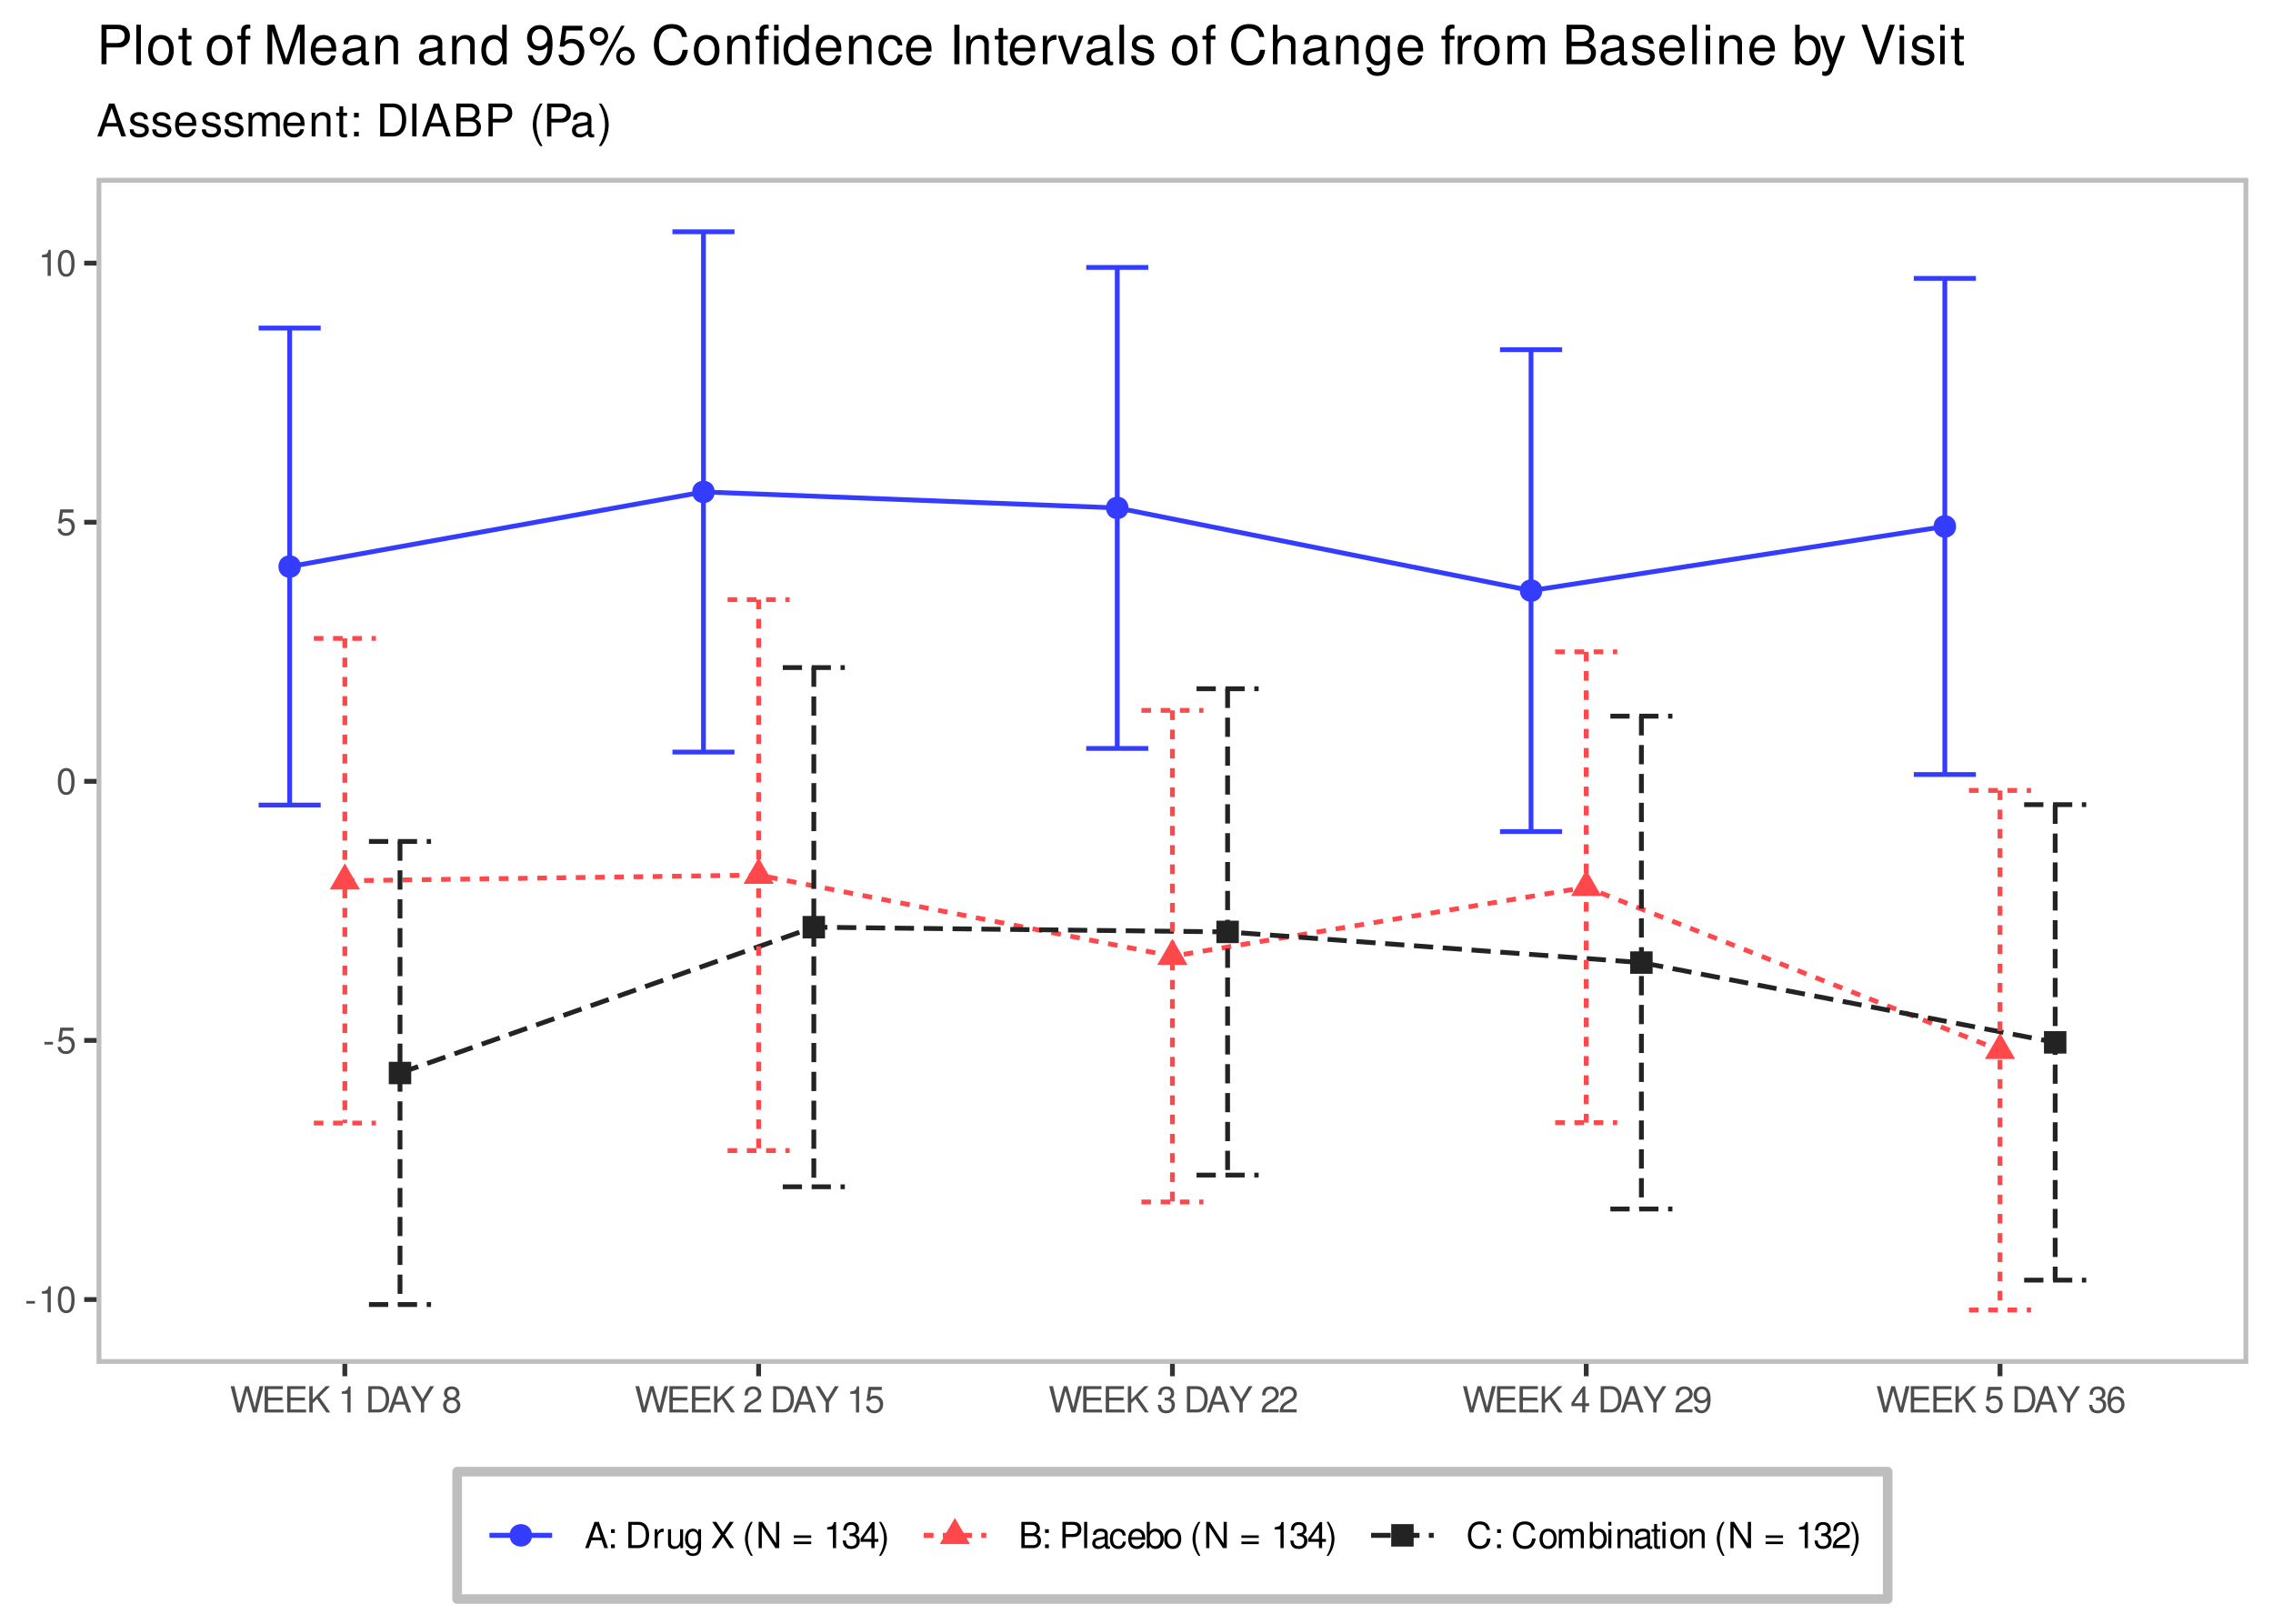 <?xml version="1.0" encoding="UTF-8"?>
<svg xmlns="http://www.w3.org/2000/svg" xmlns:xlink="http://www.w3.org/1999/xlink" width="504pt" height="360pt" viewBox="0 0 504 360" version="1.1">
<defs>
<g>
<symbol overflow="visible" id="glyph0-0">
<path style="stroke:none;" d=""/>
</symbol>
<symbol overflow="visible" id="glyph0-1">
<path style="stroke:none;" d="M 2.266 -2.5 L 0.375 -2.5 L 0.375 -1.922 L 2.266 -1.922 Z M 2.266 -2.5 "/>
</symbol>
<symbol overflow="visible" id="glyph0-2">
<path style="stroke:none;" d="M 2.078 -4.125 L 2.078 0 L 2.781 0 L 2.781 -5.781 L 2.312 -5.781 C 2.062 -4.891 1.906 -4.781 0.812 -4.625 L 0.812 -4.125 Z M 2.078 -4.125 "/>
</symbol>
<symbol overflow="visible" id="glyph0-3">
<path style="stroke:none;" d="M 2.203 -5.781 C 1.672 -5.781 1.188 -5.547 0.891 -5.156 C 0.531 -4.641 0.344 -3.875 0.344 -2.797 C 0.344 -0.844 0.984 0.188 2.203 0.188 C 3.406 0.188 4.062 -0.844 4.062 -2.75 C 4.062 -3.875 3.875 -4.625 3.5 -5.156 C 3.203 -5.547 2.734 -5.781 2.203 -5.781 Z M 2.203 -5.156 C 2.953 -5.156 3.344 -4.391 3.344 -2.812 C 3.344 -1.172 2.969 -0.406 2.188 -0.406 C 1.438 -0.406 1.062 -1.203 1.062 -2.797 C 1.062 -4.391 1.438 -5.156 2.203 -5.156 Z M 2.203 -5.156 "/>
</symbol>
<symbol overflow="visible" id="glyph0-4">
<path style="stroke:none;" d="M 3.812 -5.672 L 0.875 -5.672 L 0.453 -2.578 L 1.109 -2.578 C 1.438 -2.969 1.703 -3.109 2.156 -3.109 C 2.906 -3.109 3.391 -2.594 3.391 -1.75 C 3.391 -0.938 2.906 -0.438 2.141 -0.438 C 1.531 -0.438 1.156 -0.75 0.984 -1.391 L 0.281 -1.391 C 0.375 -0.922 0.453 -0.703 0.625 -0.5 C 0.938 -0.062 1.516 0.188 2.156 0.188 C 3.297 0.188 4.109 -0.641 4.109 -1.844 C 4.109 -2.969 3.359 -3.734 2.266 -3.734 C 1.875 -3.734 1.547 -3.625 1.219 -3.391 L 1.453 -4.969 L 3.812 -4.969 Z M 3.812 -5.672 "/>
</symbol>
<symbol overflow="visible" id="glyph0-5">
<path style="stroke:none;" d="M 5.953 0 L 7.438 -5.828 L 6.594 -5.828 L 5.531 -1.094 L 4.203 -5.828 L 3.406 -5.828 L 2.109 -1.094 L 1.016 -5.828 L 0.172 -5.828 L 1.672 0 L 2.484 0 L 3.797 -4.797 L 5.141 0 Z M 5.953 0 "/>
</symbol>
<symbol overflow="visible" id="glyph0-6">
<path style="stroke:none;" d="M 1.469 -2.656 L 4.641 -2.656 L 4.641 -3.312 L 1.469 -3.312 L 1.469 -5.172 L 4.766 -5.172 L 4.766 -5.828 L 0.719 -5.828 L 0.719 0 L 4.906 0 L 4.906 -0.656 L 1.469 -0.656 Z M 1.469 -2.656 "/>
</symbol>
<symbol overflow="visible" id="glyph0-7">
<path style="stroke:none;" d="M 1.375 -2.047 L 2.328 -2.984 L 4.391 0 L 5.266 0 L 2.859 -3.453 L 5.234 -5.828 L 4.281 -5.828 L 1.375 -2.875 L 1.375 -5.828 L 0.625 -5.828 L 0.625 0 L 1.375 0 Z M 1.375 -2.047 "/>
</symbol>
<symbol overflow="visible" id="glyph0-8">
<path style="stroke:none;" d=""/>
</symbol>
<symbol overflow="visible" id="glyph0-9">
<path style="stroke:none;" d="M 0.719 0 L 2.953 0 C 4.438 0 5.328 -1.109 5.328 -2.922 C 5.328 -4.734 4.438 -5.828 2.953 -5.828 L 0.719 -5.828 Z M 1.453 -0.656 L 1.453 -5.172 L 2.828 -5.172 C 3.984 -5.172 4.594 -4.406 4.594 -2.906 C 4.594 -1.438 3.984 -0.656 2.828 -0.656 Z M 1.453 -0.656 "/>
</symbol>
<symbol overflow="visible" id="glyph0-10">
<path style="stroke:none;" d="M 3.797 -1.75 L 4.391 0 L 5.219 0 L 3.172 -5.828 L 2.219 -5.828 L 0.141 0 L 0.922 0 L 1.547 -1.75 Z M 3.578 -2.375 L 1.734 -2.375 L 2.688 -5.031 Z M 3.578 -2.375 "/>
</symbol>
<symbol overflow="visible" id="glyph0-11">
<path style="stroke:none;" d="M 3.094 -2.281 L 5.281 -5.828 L 4.406 -5.828 L 2.734 -2.984 L 1.031 -5.828 L 0.109 -5.828 L 2.359 -2.281 L 2.359 0 L 3.094 0 Z M 3.094 -2.281 "/>
</symbol>
<symbol overflow="visible" id="glyph0-12">
<path style="stroke:none;" d="M 3.125 -3.047 C 3.719 -3.406 3.906 -3.703 3.906 -4.234 C 3.906 -5.156 3.203 -5.781 2.203 -5.781 C 1.203 -5.781 0.5 -5.156 0.5 -4.25 C 0.5 -3.703 0.688 -3.422 1.266 -3.047 C 0.609 -2.719 0.297 -2.25 0.297 -1.609 C 0.297 -0.547 1.078 0.188 2.203 0.188 C 3.312 0.188 4.109 -0.547 4.109 -1.609 C 4.109 -2.25 3.781 -2.719 3.125 -3.047 Z M 2.203 -5.156 C 2.797 -5.156 3.188 -4.797 3.188 -4.219 C 3.188 -3.688 2.797 -3.312 2.203 -3.312 C 1.594 -3.312 1.219 -3.688 1.219 -4.234 C 1.219 -4.797 1.594 -5.156 2.203 -5.156 Z M 2.203 -2.734 C 2.906 -2.734 3.391 -2.266 3.391 -1.594 C 3.391 -0.891 2.906 -0.438 2.188 -0.438 C 1.5 -0.438 1.016 -0.906 1.016 -1.578 C 1.016 -2.266 1.484 -2.734 2.203 -2.734 Z M 2.203 -2.734 "/>
</symbol>
<symbol overflow="visible" id="glyph0-13">
<path style="stroke:none;" d="M 4.047 -0.703 L 1.062 -0.703 C 1.141 -1.172 1.391 -1.484 2.094 -1.906 L 2.891 -2.359 C 3.688 -2.797 4.094 -3.391 4.094 -4.094 C 4.094 -4.578 3.891 -5.031 3.562 -5.328 C 3.219 -5.641 2.812 -5.781 2.266 -5.781 C 1.547 -5.781 1.016 -5.531 0.703 -5.031 C 0.5 -4.734 0.422 -4.375 0.406 -3.781 L 1.109 -3.781 C 1.125 -4.172 1.172 -4.406 1.266 -4.594 C 1.453 -4.953 1.828 -5.172 2.25 -5.172 C 2.891 -5.172 3.375 -4.703 3.375 -4.078 C 3.375 -3.609 3.109 -3.219 2.594 -2.922 L 1.859 -2.5 C 0.688 -1.812 0.344 -1.266 0.266 -0.016 L 4.047 -0.016 Z M 4.047 -0.703 "/>
</symbol>
<symbol overflow="visible" id="glyph0-14">
<path style="stroke:none;" d="M 1.766 -2.656 L 2.156 -2.656 C 2.922 -2.656 3.328 -2.297 3.328 -1.609 C 3.328 -0.875 2.891 -0.438 2.156 -0.438 C 1.391 -0.438 1.016 -0.828 0.953 -1.688 L 0.25 -1.688 C 0.281 -1.219 0.375 -0.906 0.5 -0.656 C 0.797 -0.094 1.359 0.188 2.125 0.188 C 3.297 0.188 4.047 -0.516 4.047 -1.609 C 4.047 -2.359 3.766 -2.75 3.094 -2.984 C 3.609 -3.203 3.875 -3.609 3.875 -4.188 C 3.875 -5.188 3.234 -5.781 2.156 -5.781 C 1.016 -5.781 0.406 -5.141 0.375 -3.922 L 1.078 -3.922 C 1.094 -4.266 1.125 -4.469 1.203 -4.641 C 1.375 -4.969 1.719 -5.172 2.156 -5.172 C 2.781 -5.172 3.156 -4.797 3.156 -4.172 C 3.156 -3.766 3.016 -3.516 2.703 -3.375 C 2.516 -3.297 2.25 -3.266 1.766 -3.25 Z M 1.766 -2.656 "/>
</symbol>
<symbol overflow="visible" id="glyph0-15">
<path style="stroke:none;" d="M 2.609 -1.406 L 2.609 0 L 3.312 0 L 3.312 -1.406 L 4.156 -1.406 L 4.156 -2.031 L 3.312 -2.031 L 3.312 -5.781 L 2.797 -5.781 L 0.219 -2.141 L 0.219 -1.406 Z M 2.609 -2.031 L 0.844 -2.031 L 2.609 -4.578 Z M 2.609 -2.031 "/>
</symbol>
<symbol overflow="visible" id="glyph0-16">
<path style="stroke:none;" d="M 0.422 -1.312 C 0.562 -0.375 1.172 0.188 2.031 0.188 C 2.656 0.188 3.219 -0.125 3.562 -0.641 C 3.906 -1.203 4.078 -1.906 4.078 -2.953 C 4.078 -3.938 3.922 -4.547 3.594 -5.062 C 3.281 -5.531 2.781 -5.781 2.156 -5.781 C 1.078 -5.781 0.297 -4.969 0.297 -3.859 C 0.297 -2.797 1.031 -2.047 2.047 -2.047 C 2.578 -2.047 2.984 -2.234 3.344 -2.672 C 3.344 -1.234 2.891 -0.438 2.078 -0.438 C 1.578 -0.438 1.234 -0.766 1.125 -1.312 Z M 2.156 -5.172 C 2.812 -5.172 3.297 -4.609 3.297 -3.875 C 3.297 -3.156 2.828 -2.656 2.125 -2.656 C 1.453 -2.656 1.031 -3.141 1.031 -3.906 C 1.031 -4.641 1.5 -5.172 2.156 -5.172 Z M 2.156 -5.172 "/>
</symbol>
<symbol overflow="visible" id="glyph0-17">
<path style="stroke:none;" d="M 3.984 -4.281 C 3.844 -5.219 3.234 -5.781 2.375 -5.781 C 1.75 -5.781 1.188 -5.484 0.859 -4.953 C 0.5 -4.391 0.344 -3.688 0.344 -2.641 C 0.344 -1.656 0.484 -1.047 0.828 -0.531 C 1.125 -0.062 1.625 0.188 2.25 0.188 C 3.328 0.188 4.109 -0.625 4.109 -1.75 C 4.109 -2.812 3.391 -3.562 2.375 -3.562 C 1.812 -3.562 1.375 -3.359 1.062 -2.938 C 1.078 -4.375 1.516 -5.156 2.328 -5.156 C 2.828 -5.156 3.172 -4.844 3.281 -4.281 Z M 2.281 -2.938 C 2.953 -2.938 3.391 -2.469 3.391 -1.703 C 3.391 -0.969 2.906 -0.438 2.25 -0.438 C 1.594 -0.438 1.109 -0.984 1.109 -1.734 C 1.109 -2.453 1.578 -2.938 2.281 -2.938 Z M 2.281 -2.938 "/>
</symbol>
<symbol overflow="visible" id="glyph0-18">
<path style="stroke:none;" d="M 1.719 -0.828 L 0.875 -0.828 L 0.875 0 L 1.719 0 Z M 1.719 -4.188 L 0.875 -4.188 L 0.875 -3.359 L 1.719 -3.359 Z M 1.719 -4.188 "/>
</symbol>
<symbol overflow="visible" id="glyph0-19">
<path style="stroke:none;" d="M 0.547 -4.188 L 0.547 0 L 1.219 0 L 1.219 -2.172 C 1.234 -3.188 1.641 -3.625 2.562 -3.609 L 2.562 -4.281 C 2.453 -4.297 2.391 -4.312 2.312 -4.312 C 1.875 -4.312 1.547 -4.062 1.172 -3.438 L 1.172 -4.188 Z M 0.547 -4.188 "/>
</symbol>
<symbol overflow="visible" id="glyph0-20">
<path style="stroke:none;" d="M 3.859 0 L 3.859 -4.188 L 3.188 -4.188 L 3.188 -1.812 C 3.188 -0.953 2.75 -0.406 2.047 -0.406 C 1.516 -0.406 1.188 -0.719 1.188 -1.219 L 1.188 -4.188 L 0.516 -4.188 L 0.516 -0.953 C 0.516 -0.266 1.047 0.188 1.859 0.188 C 2.469 0.188 2.859 -0.031 3.25 -0.578 L 3.25 0 Z M 3.859 0 "/>
</symbol>
<symbol overflow="visible" id="glyph0-21">
<path style="stroke:none;" d="M 3.234 -4.188 L 3.234 -3.578 C 2.891 -4.094 2.531 -4.312 2 -4.312 C 0.984 -4.312 0.281 -3.375 0.281 -2.031 C 0.281 -1.312 0.453 -0.812 0.812 -0.391 C 1.125 -0.016 1.516 0.188 1.953 0.188 C 2.453 0.188 2.812 -0.047 3.172 -0.562 L 3.172 -0.359 C 3.172 0.766 2.859 1.188 2.031 1.188 C 1.453 1.188 1.156 0.953 1.094 0.484 L 0.422 0.484 C 0.484 1.25 1.094 1.75 2.016 1.75 C 2.625 1.75 3.141 1.547 3.406 1.203 C 3.734 0.812 3.844 0.297 3.844 -0.688 L 3.844 -4.188 Z M 2.062 -3.703 C 2.766 -3.703 3.172 -3.109 3.172 -2.047 C 3.172 -1.031 2.766 -0.438 2.062 -0.438 C 1.375 -0.438 0.969 -1.031 0.969 -2.062 C 0.969 -3.094 1.375 -3.703 2.062 -3.703 Z M 2.062 -3.703 "/>
</symbol>
<symbol overflow="visible" id="glyph0-22">
<path style="stroke:none;" d="M 3.125 -2.984 L 5.094 -5.828 L 4.203 -5.828 L 2.703 -3.547 L 1.203 -5.828 L 0.297 -5.828 L 2.234 -2.984 L 0.172 0 L 1.078 0 L 2.688 -2.438 L 4.266 0 L 5.188 0 Z M 3.125 -2.984 "/>
</symbol>
<symbol overflow="visible" id="glyph0-23">
<path style="stroke:none;" d="M 1.891 -5.828 C 1.094 -4.781 0.578 -3.328 0.578 -2.078 C 0.578 -0.812 1.094 0.641 1.891 1.703 L 2.328 1.703 C 1.625 0.547 1.234 -0.797 1.234 -2.078 C 1.234 -3.344 1.625 -4.703 2.328 -5.828 Z M 1.891 -5.828 "/>
</symbol>
<symbol overflow="visible" id="glyph0-24">
<path style="stroke:none;" d="M 5.172 -5.828 L 4.469 -5.828 L 4.469 -1.062 L 1.422 -5.828 L 0.609 -5.828 L 0.609 0 L 1.312 0 L 1.312 -4.734 L 4.328 0 L 5.172 0 Z M 5.172 -5.828 "/>
</symbol>
<symbol overflow="visible" id="glyph0-25">
<path style="stroke:none;" d="M 4.266 -2.828 L 0.406 -2.828 L 0.406 -2.266 L 4.266 -2.266 Z M 4.266 -1.453 L 0.406 -1.453 L 0.406 -0.891 L 4.266 -0.891 Z M 4.266 -1.453 "/>
</symbol>
<symbol overflow="visible" id="glyph0-26">
<path style="stroke:none;" d="M 0.75 1.703 C 1.547 0.641 2.047 -0.812 2.047 -2.062 C 2.047 -3.328 1.547 -4.781 0.75 -5.828 L 0.297 -5.828 C 1.016 -4.688 1.406 -3.344 1.406 -2.062 C 1.406 -0.797 1.016 0.562 0.297 1.703 Z M 0.75 1.703 "/>
</symbol>
<symbol overflow="visible" id="glyph0-27">
<path style="stroke:none;" d="M 0.625 0 L 3.266 0 C 3.812 0 4.219 -0.156 4.531 -0.484 C 4.828 -0.797 4.984 -1.203 4.984 -1.656 C 4.984 -2.375 4.656 -2.797 3.922 -3.078 C 4.453 -3.328 4.734 -3.75 4.734 -4.359 C 4.734 -4.781 4.562 -5.156 4.266 -5.422 C 3.953 -5.703 3.562 -5.828 3 -5.828 L 0.625 -5.828 Z M 1.375 -3.312 L 1.375 -5.172 L 2.812 -5.172 C 3.234 -5.172 3.469 -5.125 3.656 -4.969 C 3.875 -4.812 3.984 -4.562 3.984 -4.25 C 3.984 -3.922 3.875 -3.688 3.656 -3.531 C 3.469 -3.375 3.234 -3.312 2.812 -3.312 Z M 1.375 -0.656 L 1.375 -2.656 L 3.188 -2.656 C 3.844 -2.656 4.234 -2.281 4.234 -1.656 C 4.234 -1.031 3.844 -0.656 3.188 -0.656 Z M 1.375 -0.656 "/>
</symbol>
<symbol overflow="visible" id="glyph0-28">
<path style="stroke:none;" d="M 1.469 -2.469 L 3.297 -2.469 C 3.766 -2.469 4.125 -2.609 4.438 -2.891 C 4.781 -3.203 4.938 -3.578 4.938 -4.125 C 4.938 -5.219 4.281 -5.828 3.141 -5.828 L 0.734 -5.828 L 0.734 0 L 1.469 0 Z M 1.469 -3.125 L 1.469 -5.172 L 3.031 -5.172 C 3.734 -5.172 4.156 -4.797 4.156 -4.156 C 4.156 -3.516 3.734 -3.125 3.031 -3.125 Z M 1.469 -3.125 "/>
</symbol>
<symbol overflow="visible" id="glyph0-29">
<path style="stroke:none;" d="M 1.219 -5.828 L 0.547 -5.828 L 0.547 0 L 1.219 0 Z M 1.219 -5.828 "/>
</symbol>
<symbol overflow="visible" id="glyph0-30">
<path style="stroke:none;" d="M 4.281 -0.391 C 4.203 -0.375 4.172 -0.375 4.141 -0.375 C 3.906 -0.375 3.781 -0.5 3.781 -0.703 L 3.781 -3.172 C 3.781 -3.906 3.234 -4.312 2.203 -4.312 C 1.578 -4.312 1.094 -4.141 0.812 -3.828 C 0.609 -3.609 0.531 -3.375 0.516 -2.953 L 1.188 -2.953 C 1.25 -3.469 1.547 -3.703 2.172 -3.703 C 2.781 -3.703 3.109 -3.469 3.109 -3.078 L 3.109 -2.891 C 3.109 -2.609 2.953 -2.5 2.422 -2.438 C 1.469 -2.312 1.328 -2.281 1.078 -2.172 C 0.578 -1.969 0.344 -1.594 0.344 -1.062 C 0.344 -0.297 0.859 0.188 1.719 0.188 C 2.234 0.188 2.656 0 3.141 -0.438 C 3.188 0 3.391 0.188 3.828 0.188 C 3.969 0.188 4.062 0.172 4.281 0.109 Z M 3.109 -1.312 C 3.109 -1.094 3.047 -0.953 2.844 -0.781 C 2.578 -0.531 2.25 -0.406 1.859 -0.406 C 1.344 -0.406 1.031 -0.641 1.031 -1.078 C 1.031 -1.516 1.312 -1.734 2.047 -1.844 C 2.75 -1.938 2.891 -1.969 3.109 -2.078 Z M 3.109 -1.312 "/>
</symbol>
<symbol overflow="visible" id="glyph0-31">
<path style="stroke:none;" d="M 3.766 -2.781 C 3.734 -3.188 3.641 -3.453 3.484 -3.688 C 3.203 -4.078 2.703 -4.312 2.109 -4.312 C 0.969 -4.312 0.25 -3.422 0.25 -2.031 C 0.25 -0.672 0.969 0.188 2.109 0.188 C 3.109 0.188 3.734 -0.422 3.812 -1.438 L 3.141 -1.438 C 3.031 -0.766 2.688 -0.438 2.125 -0.438 C 1.391 -0.438 0.938 -1.031 0.938 -2.031 C 0.938 -3.078 1.375 -3.703 2.109 -3.703 C 2.656 -3.703 3.016 -3.375 3.094 -2.781 Z M 3.766 -2.781 "/>
</symbol>
<symbol overflow="visible" id="glyph0-32">
<path style="stroke:none;" d="M 4.109 -1.875 C 4.109 -2.516 4.062 -2.891 3.938 -3.203 C 3.656 -3.891 3.031 -4.312 2.234 -4.312 C 1.078 -4.312 0.312 -3.422 0.312 -2.047 C 0.312 -0.656 1.047 0.188 2.219 0.188 C 3.188 0.188 3.844 -0.359 4.016 -1.266 L 3.344 -1.266 C 3.156 -0.719 2.781 -0.438 2.25 -0.438 C 1.828 -0.438 1.469 -0.625 1.234 -0.969 C 1.078 -1.219 1.031 -1.453 1.016 -1.875 Z M 1.031 -2.422 C 1.094 -3.188 1.562 -3.703 2.234 -3.703 C 2.906 -3.703 3.391 -3.172 3.391 -2.422 Z M 1.031 -2.422 "/>
</symbol>
<symbol overflow="visible" id="glyph0-33">
<path style="stroke:none;" d="M 0.438 -5.828 L 0.438 0 L 1.031 0 L 1.031 -0.531 C 1.359 -0.047 1.781 0.188 2.359 0.188 C 3.469 0.188 4.188 -0.719 4.188 -2.109 C 4.188 -3.469 3.5 -4.312 2.391 -4.312 C 1.812 -4.312 1.406 -4.094 1.094 -3.625 L 1.094 -5.828 Z M 2.266 -3.688 C 3.016 -3.688 3.484 -3.047 3.484 -2.047 C 3.484 -1.094 2.984 -0.438 2.266 -0.438 C 1.547 -0.438 1.094 -1.078 1.094 -2.062 C 1.094 -3.047 1.547 -3.688 2.266 -3.688 Z M 2.266 -3.688 "/>
</symbol>
<symbol overflow="visible" id="glyph0-34">
<path style="stroke:none;" d="M 2.172 -4.312 C 0.984 -4.312 0.281 -3.469 0.281 -2.062 C 0.281 -0.641 0.984 0.188 2.188 0.188 C 3.375 0.188 4.078 -0.656 4.078 -2.031 C 4.078 -3.484 3.391 -4.312 2.172 -4.312 Z M 2.188 -3.703 C 2.938 -3.703 3.391 -3.078 3.391 -2.047 C 3.391 -1.047 2.922 -0.438 2.188 -0.438 C 1.438 -0.438 0.984 -1.047 0.984 -2.062 C 0.984 -3.078 1.438 -3.703 2.188 -3.703 Z M 2.188 -3.703 "/>
</symbol>
<symbol overflow="visible" id="glyph0-35">
<path style="stroke:none;" d="M 5.297 -4.031 C 5.062 -5.297 4.328 -5.922 3.047 -5.922 C 2.266 -5.922 1.625 -5.688 1.203 -5.203 C 0.672 -4.625 0.391 -3.797 0.391 -2.844 C 0.391 -1.891 0.688 -1.062 1.219 -0.5 C 1.688 -0.031 2.25 0.188 3.016 0.188 C 4.438 0.188 5.234 -0.578 5.422 -2.125 L 4.641 -2.125 C 4.578 -1.734 4.5 -1.453 4.391 -1.219 C 4.141 -0.75 3.641 -0.469 3.031 -0.469 C 1.859 -0.469 1.125 -1.406 1.125 -2.859 C 1.125 -4.359 1.828 -5.266 2.953 -5.266 C 3.438 -5.266 3.875 -5.141 4.109 -4.906 C 4.328 -4.703 4.453 -4.469 4.531 -4.031 Z M 5.297 -4.031 "/>
</symbol>
<symbol overflow="visible" id="glyph0-36">
<path style="stroke:none;" d="M 0.562 -4.188 L 0.562 0 L 1.234 0 L 1.234 -2.625 C 1.234 -3.234 1.672 -3.734 2.219 -3.734 C 2.719 -3.734 2.984 -3.422 2.984 -2.891 L 2.984 0 L 3.656 0 L 3.656 -2.625 C 3.656 -3.234 4.109 -3.734 4.641 -3.734 C 5.141 -3.734 5.422 -3.422 5.422 -2.891 L 5.422 0 L 6.094 0 L 6.094 -3.141 C 6.094 -3.891 5.656 -4.312 4.875 -4.312 C 4.312 -4.312 3.984 -4.141 3.594 -3.672 C 3.344 -4.125 3.016 -4.312 2.469 -4.312 C 1.906 -4.312 1.531 -4.109 1.172 -3.594 L 1.172 -4.188 Z M 0.562 -4.188 "/>
</symbol>
<symbol overflow="visible" id="glyph0-37">
<path style="stroke:none;" d="M 1.203 -4.188 L 0.531 -4.188 L 0.531 0 L 1.203 0 Z M 1.203 -5.828 L 0.531 -5.828 L 0.531 -4.984 L 1.203 -4.984 Z M 1.203 -5.828 "/>
</symbol>
<symbol overflow="visible" id="glyph0-38">
<path style="stroke:none;" d="M 0.562 -4.188 L 0.562 0 L 1.234 0 L 1.234 -2.312 C 1.234 -3.172 1.688 -3.734 2.375 -3.734 C 2.891 -3.734 3.234 -3.406 3.234 -2.906 L 3.234 0 L 3.891 0 L 3.891 -3.172 C 3.891 -3.859 3.375 -4.312 2.562 -4.312 C 1.938 -4.312 1.547 -4.078 1.172 -3.484 L 1.172 -4.188 Z M 0.562 -4.188 "/>
</symbol>
<symbol overflow="visible" id="glyph0-39">
<path style="stroke:none;" d="M 2.031 -4.188 L 1.344 -4.188 L 1.344 -5.344 L 0.688 -5.344 L 0.688 -4.188 L 0.109 -4.188 L 0.109 -3.641 L 0.688 -3.641 L 0.688 -0.484 C 0.688 -0.047 0.969 0.188 1.484 0.188 C 1.656 0.188 1.812 0.172 2.031 0.125 L 2.031 -0.438 C 1.938 -0.406 1.844 -0.406 1.719 -0.406 C 1.422 -0.406 1.344 -0.484 1.344 -0.781 L 1.344 -3.641 L 2.031 -3.641 Z M 2.031 -4.188 "/>
</symbol>
<symbol overflow="visible" id="glyph1-0">
<path style="stroke:none;" d=""/>
</symbol>
<symbol overflow="visible" id="glyph1-1">
<path style="stroke:none;" d="M 4.734 -2.188 L 5.484 0 L 6.531 0 L 3.969 -7.297 L 2.766 -7.297 L 0.172 0 L 1.156 0 L 1.938 -2.188 Z M 4.484 -2.969 L 2.156 -2.969 L 3.359 -6.297 Z M 4.484 -2.969 "/>
</symbol>
<symbol overflow="visible" id="glyph1-2">
<path style="stroke:none;" d="M 4.375 -3.781 C 4.375 -4.812 3.688 -5.391 2.484 -5.391 C 1.266 -5.391 0.469 -4.766 0.469 -3.797 C 0.469 -2.969 0.891 -2.578 2.125 -2.281 L 2.906 -2.094 C 3.484 -1.953 3.719 -1.734 3.719 -1.375 C 3.719 -0.875 3.234 -0.547 2.5 -0.547 C 2.047 -0.547 1.672 -0.672 1.453 -0.891 C 1.328 -1.047 1.266 -1.188 1.219 -1.562 L 0.344 -1.562 C 0.375 -0.344 1.062 0.234 2.438 0.234 C 3.75 0.234 4.594 -0.422 4.594 -1.438 C 4.594 -2.203 4.156 -2.641 3.109 -2.891 L 2.312 -3.078 C 1.625 -3.234 1.344 -3.453 1.344 -3.828 C 1.344 -4.312 1.766 -4.625 2.453 -4.625 C 3.125 -4.625 3.484 -4.328 3.5 -3.781 Z M 4.375 -3.781 "/>
</symbol>
<symbol overflow="visible" id="glyph1-3">
<path style="stroke:none;" d="M 5.125 -2.344 C 5.125 -3.141 5.062 -3.625 4.922 -4.016 C 4.578 -4.875 3.781 -5.391 2.797 -5.391 C 1.344 -5.391 0.406 -4.281 0.406 -2.547 C 0.406 -0.812 1.297 0.234 2.781 0.234 C 3.984 0.234 4.812 -0.453 5.016 -1.594 L 4.188 -1.594 C 3.953 -0.906 3.484 -0.547 2.812 -0.547 C 2.281 -0.547 1.828 -0.781 1.547 -1.219 C 1.344 -1.516 1.281 -1.812 1.266 -2.344 Z M 1.297 -3.016 C 1.359 -3.984 1.953 -4.625 2.797 -4.625 C 3.641 -4.625 4.234 -3.953 4.234 -3.016 Z M 1.297 -3.016 "/>
</symbol>
<symbol overflow="visible" id="glyph1-4">
<path style="stroke:none;" d="M 0.703 -5.234 L 0.703 0 L 1.547 0 L 1.547 -3.297 C 1.547 -4.047 2.094 -4.656 2.766 -4.656 C 3.391 -4.656 3.734 -4.281 3.734 -3.609 L 3.734 0 L 4.578 0 L 4.578 -3.297 C 4.578 -4.047 5.125 -4.656 5.812 -4.656 C 6.422 -4.656 6.781 -4.266 6.781 -3.609 L 6.781 0 L 7.625 0 L 7.625 -3.938 C 7.625 -4.875 7.078 -5.391 6.094 -5.391 C 5.406 -5.391 4.984 -5.188 4.484 -4.594 C 4.188 -5.156 3.766 -5.391 3.078 -5.391 C 2.375 -5.391 1.906 -5.125 1.469 -4.5 L 1.469 -5.234 Z M 0.703 -5.234 "/>
</symbol>
<symbol overflow="visible" id="glyph1-5">
<path style="stroke:none;" d="M 0.703 -5.234 L 0.703 0 L 1.547 0 L 1.547 -2.891 C 1.547 -3.953 2.094 -4.656 2.953 -4.656 C 3.625 -4.656 4.047 -4.266 4.047 -3.625 L 4.047 0 L 4.875 0 L 4.875 -3.953 C 4.875 -4.828 4.219 -5.391 3.203 -5.391 C 2.438 -5.391 1.938 -5.094 1.469 -4.359 L 1.469 -5.234 Z M 0.703 -5.234 "/>
</symbol>
<symbol overflow="visible" id="glyph1-6">
<path style="stroke:none;" d="M 2.547 -5.234 L 1.688 -5.234 L 1.688 -6.688 L 0.844 -6.688 L 0.844 -5.234 L 0.141 -5.234 L 0.141 -4.562 L 0.844 -4.562 L 0.844 -0.594 C 0.844 -0.062 1.203 0.234 1.859 0.234 C 2.078 0.234 2.266 0.203 2.547 0.156 L 2.547 -0.547 C 2.422 -0.516 2.312 -0.5 2.141 -0.5 C 1.781 -0.5 1.688 -0.594 1.688 -0.969 L 1.688 -4.562 L 2.547 -4.562 Z M 2.547 -5.234 "/>
</symbol>
<symbol overflow="visible" id="glyph1-7">
<path style="stroke:none;" d="M 2.141 -1.047 L 1.094 -1.047 L 1.094 0 L 2.141 0 Z M 2.141 -5.234 L 1.094 -5.234 L 1.094 -4.203 L 2.141 -4.203 Z M 2.141 -5.234 "/>
</symbol>
<symbol overflow="visible" id="glyph1-8">
<path style="stroke:none;" d=""/>
</symbol>
<symbol overflow="visible" id="glyph1-9">
<path style="stroke:none;" d="M 0.891 0 L 3.703 0 C 5.547 0 6.672 -1.375 6.672 -3.656 C 6.672 -5.906 5.547 -7.297 3.703 -7.297 L 0.891 -7.297 Z M 1.812 -0.812 L 1.812 -6.469 L 3.547 -6.469 C 4.984 -6.469 5.734 -5.5 5.734 -3.641 C 5.734 -1.797 4.984 -0.812 3.547 -0.812 Z M 1.812 -0.812 "/>
</symbol>
<symbol overflow="visible" id="glyph1-10">
<path style="stroke:none;" d="M 1.938 -7.297 L 1 -7.297 L 1 0 L 1.938 0 Z M 1.938 -7.297 "/>
</symbol>
<symbol overflow="visible" id="glyph1-11">
<path style="stroke:none;" d="M 0.797 0 L 4.078 0 C 4.766 0 5.281 -0.188 5.672 -0.609 C 6.031 -0.984 6.234 -1.516 6.234 -2.078 C 6.234 -2.953 5.828 -3.484 4.906 -3.844 C 5.562 -4.156 5.906 -4.688 5.906 -5.438 C 5.906 -5.984 5.703 -6.438 5.328 -6.781 C 4.938 -7.125 4.453 -7.297 3.75 -7.297 L 0.797 -7.297 Z M 1.719 -4.156 L 1.719 -6.469 L 3.516 -6.469 C 4.047 -6.469 4.328 -6.406 4.578 -6.203 C 4.844 -6.016 4.984 -5.703 4.984 -5.312 C 4.984 -4.906 4.844 -4.609 4.578 -4.406 C 4.328 -4.219 4.047 -4.156 3.516 -4.156 Z M 1.719 -0.812 L 1.719 -3.328 L 3.984 -3.328 C 4.812 -3.328 5.297 -2.859 5.297 -2.062 C 5.297 -1.297 4.812 -0.812 3.984 -0.812 Z M 1.719 -0.812 "/>
</symbol>
<symbol overflow="visible" id="glyph1-12">
<path style="stroke:none;" d="M 1.844 -3.094 L 4.125 -3.094 C 4.703 -3.094 5.156 -3.266 5.547 -3.609 C 5.984 -4.016 6.172 -4.484 6.172 -5.156 C 6.172 -6.516 5.359 -7.297 3.922 -7.297 L 0.906 -7.297 L 0.906 0 L 1.844 0 Z M 1.844 -3.906 L 1.844 -6.469 L 3.781 -6.469 C 4.672 -6.469 5.203 -5.984 5.203 -5.188 C 5.203 -4.391 4.672 -3.906 3.781 -3.906 Z M 1.844 -3.906 "/>
</symbol>
<symbol overflow="visible" id="glyph1-13">
<path style="stroke:none;" d="M 2.359 -7.297 C 1.359 -5.984 0.734 -4.156 0.734 -2.594 C 0.734 -1.016 1.359 0.812 2.359 2.125 L 2.906 2.125 C 2.031 0.688 1.547 -0.984 1.547 -2.594 C 1.547 -4.188 2.031 -5.875 2.906 -7.297 Z M 2.359 -7.297 "/>
</symbol>
<symbol overflow="visible" id="glyph1-14">
<path style="stroke:none;" d="M 5.344 -0.484 C 5.266 -0.469 5.219 -0.469 5.172 -0.469 C 4.875 -0.469 4.719 -0.625 4.719 -0.875 L 4.719 -3.953 C 4.719 -4.891 4.047 -5.391 2.75 -5.391 C 1.984 -5.391 1.375 -5.172 1.016 -4.781 C 0.766 -4.516 0.672 -4.203 0.656 -3.688 L 1.484 -3.688 C 1.562 -4.328 1.938 -4.625 2.719 -4.625 C 3.484 -4.625 3.891 -4.344 3.891 -3.844 L 3.891 -3.625 C 3.875 -3.266 3.703 -3.125 3.016 -3.047 C 1.844 -2.891 1.656 -2.844 1.344 -2.719 C 0.734 -2.453 0.422 -2 0.422 -1.312 C 0.422 -0.375 1.078 0.234 2.141 0.234 C 2.797 0.234 3.328 0 3.922 -0.547 C 3.984 0 4.234 0.234 4.781 0.234 C 4.953 0.234 5.062 0.203 5.344 0.141 Z M 3.891 -1.656 C 3.891 -1.375 3.812 -1.203 3.562 -0.969 C 3.219 -0.656 2.812 -0.5 2.312 -0.5 C 1.672 -0.5 1.297 -0.812 1.297 -1.344 C 1.297 -1.891 1.656 -2.172 2.547 -2.297 C 3.438 -2.422 3.609 -2.453 3.891 -2.594 Z M 3.891 -1.656 "/>
</symbol>
<symbol overflow="visible" id="glyph1-15">
<path style="stroke:none;" d="M 0.938 2.125 C 1.938 0.812 2.562 -1.016 2.562 -2.578 C 2.562 -4.156 1.938 -5.984 0.938 -7.297 L 0.375 -7.297 C 1.266 -5.859 1.75 -4.188 1.75 -2.578 C 1.75 -0.984 1.266 0.703 0.375 2.125 Z M 0.938 2.125 "/>
</symbol>
<symbol overflow="visible" id="glyph2-0">
<path style="stroke:none;" d=""/>
</symbol>
<symbol overflow="visible" id="glyph2-1">
<path style="stroke:none;" d="M 2.203 -3.703 L 4.953 -3.703 C 5.641 -3.703 6.188 -3.906 6.641 -4.328 C 7.172 -4.812 7.406 -5.375 7.406 -6.188 C 7.406 -7.828 6.438 -8.75 4.703 -8.75 L 1.094 -8.75 L 1.094 0 L 2.203 0 Z M 2.203 -4.688 L 2.203 -7.766 L 4.531 -7.766 C 5.609 -7.766 6.234 -7.188 6.234 -6.234 C 6.234 -5.266 5.609 -4.688 4.531 -4.688 Z M 2.203 -4.688 "/>
</symbol>
<symbol overflow="visible" id="glyph2-2">
<path style="stroke:none;" d="M 1.828 -8.75 L 0.812 -8.75 L 0.812 0 L 1.828 0 Z M 1.828 -8.75 "/>
</symbol>
<symbol overflow="visible" id="glyph2-3">
<path style="stroke:none;" d="M 3.266 -6.469 C 1.484 -6.469 0.438 -5.203 0.438 -3.094 C 0.438 -0.969 1.484 0.281 3.281 0.281 C 5.047 0.281 6.125 -0.984 6.125 -3.047 C 6.125 -5.234 5.094 -6.469 3.266 -6.469 Z M 3.281 -5.547 C 4.406 -5.547 5.078 -4.625 5.078 -3.062 C 5.078 -1.578 4.375 -0.641 3.281 -0.641 C 2.156 -0.641 1.469 -1.578 1.469 -3.094 C 1.469 -4.625 2.156 -5.547 3.281 -5.547 Z M 3.281 -5.547 "/>
</symbol>
<symbol overflow="visible" id="glyph2-4">
<path style="stroke:none;" d="M 3.047 -6.281 L 2.016 -6.281 L 2.016 -8.016 L 1.016 -8.016 L 1.016 -6.281 L 0.172 -6.281 L 0.172 -5.469 L 1.016 -5.469 L 1.016 -0.719 C 1.016 -0.078 1.453 0.281 2.234 0.281 C 2.5 0.281 2.719 0.25 3.047 0.188 L 3.047 -0.641 C 2.906 -0.609 2.766 -0.594 2.562 -0.594 C 2.141 -0.594 2.016 -0.719 2.016 -1.156 L 2.016 -5.469 L 3.047 -5.469 Z M 3.047 -6.281 "/>
</symbol>
<symbol overflow="visible" id="glyph2-5">
<path style="stroke:none;" d=""/>
</symbol>
<symbol overflow="visible" id="glyph2-6">
<path style="stroke:none;" d="M 3.094 -6.281 L 2.047 -6.281 L 2.047 -7.266 C 2.047 -7.688 2.281 -7.906 2.75 -7.906 C 2.828 -7.906 2.875 -7.906 3.094 -7.891 L 3.094 -8.719 C 2.875 -8.766 2.734 -8.781 2.531 -8.781 C 1.609 -8.781 1.062 -8.25 1.062 -7.359 L 1.062 -6.281 L 0.219 -6.281 L 0.219 -5.469 L 1.062 -5.469 L 1.062 0 L 2.047 0 L 2.047 -5.469 L 3.094 -5.469 Z M 3.094 -6.281 "/>
</symbol>
<symbol overflow="visible" id="glyph2-7">
<path style="stroke:none;" d="M 5.609 0 L 8.078 -7.328 L 8.078 0 L 9.125 0 L 9.125 -8.75 L 7.578 -8.75 L 5.047 -1.125 L 2.453 -8.75 L 0.906 -8.75 L 0.906 0 L 1.953 0 L 1.953 -7.328 L 4.438 0 Z M 5.609 0 "/>
</symbol>
<symbol overflow="visible" id="glyph2-8">
<path style="stroke:none;" d="M 6.156 -2.812 C 6.156 -3.766 6.078 -4.344 5.906 -4.812 C 5.5 -5.844 4.531 -6.469 3.359 -6.469 C 1.609 -6.469 0.484 -5.141 0.484 -3.062 C 0.484 -0.984 1.562 0.281 3.344 0.281 C 4.781 0.281 5.766 -0.547 6.031 -1.906 L 5.016 -1.906 C 4.734 -1.078 4.172 -0.641 3.375 -0.641 C 2.734 -0.641 2.203 -0.938 1.859 -1.469 C 1.625 -1.828 1.531 -2.188 1.531 -2.812 Z M 1.547 -3.625 C 1.625 -4.781 2.344 -5.547 3.344 -5.547 C 4.375 -5.547 5.078 -4.75 5.078 -3.625 Z M 1.547 -3.625 "/>
</symbol>
<symbol overflow="visible" id="glyph2-9">
<path style="stroke:none;" d="M 6.422 -0.594 C 6.312 -0.562 6.266 -0.562 6.203 -0.562 C 5.859 -0.562 5.656 -0.75 5.656 -1.062 L 5.656 -4.75 C 5.656 -5.875 4.844 -6.469 3.297 -6.469 C 2.375 -6.469 1.641 -6.203 1.219 -5.734 C 0.922 -5.406 0.797 -5.047 0.781 -4.422 L 1.781 -4.422 C 1.875 -5.203 2.328 -5.547 3.266 -5.547 C 4.172 -5.547 4.672 -5.203 4.672 -4.609 L 4.672 -4.344 C 4.656 -3.906 4.438 -3.75 3.625 -3.641 C 2.203 -3.469 1.984 -3.422 1.609 -3.266 C 0.875 -2.953 0.5 -2.406 0.5 -1.578 C 0.5 -0.438 1.297 0.281 2.562 0.281 C 3.359 0.281 4 0 4.703 -0.641 C 4.781 0 5.094 0.281 5.734 0.281 C 5.953 0.281 6.078 0.25 6.422 0.172 Z M 4.672 -1.984 C 4.672 -1.641 4.578 -1.438 4.266 -1.156 C 3.859 -0.797 3.375 -0.594 2.781 -0.594 C 2 -0.594 1.547 -0.969 1.547 -1.609 C 1.547 -2.266 1.984 -2.609 3.062 -2.766 C 4.125 -2.906 4.328 -2.953 4.672 -3.109 Z M 4.672 -1.984 "/>
</symbol>
<symbol overflow="visible" id="glyph2-10">
<path style="stroke:none;" d="M 0.844 -6.281 L 0.844 0 L 1.844 0 L 1.844 -3.469 C 1.844 -4.75 2.516 -5.594 3.547 -5.594 C 4.344 -5.594 4.844 -5.109 4.844 -4.359 L 4.844 0 L 5.844 0 L 5.844 -4.75 C 5.844 -5.797 5.062 -6.469 3.859 -6.469 C 2.922 -6.469 2.312 -6.109 1.766 -5.234 L 1.766 -6.281 Z M 0.844 -6.281 "/>
</symbol>
<symbol overflow="visible" id="glyph2-11">
<path style="stroke:none;" d="M 5.938 -8.75 L 4.938 -8.75 L 4.938 -5.5 C 4.531 -6.125 3.859 -6.469 3.016 -6.469 C 1.375 -6.469 0.312 -5.156 0.312 -3.156 C 0.312 -1.031 1.344 0.281 3.047 0.281 C 3.906 0.281 4.516 -0.047 5.047 -0.828 L 5.047 0 L 5.938 0 Z M 3.188 -5.531 C 4.266 -5.531 4.938 -4.578 4.938 -3.078 C 4.938 -1.625 4.25 -0.656 3.188 -0.656 C 2.094 -0.656 1.359 -1.625 1.359 -3.094 C 1.359 -4.562 2.094 -5.531 3.188 -5.531 Z M 3.188 -5.531 "/>
</symbol>
<symbol overflow="visible" id="glyph2-12">
<path style="stroke:none;" d="M 0.641 -1.984 C 0.844 -0.562 1.75 0.281 3.047 0.281 C 4 0.281 4.844 -0.188 5.344 -0.953 C 5.875 -1.812 6.109 -2.875 6.109 -4.438 C 6.109 -5.906 5.891 -6.828 5.391 -7.594 C 4.922 -8.297 4.172 -8.672 3.234 -8.672 C 1.625 -8.672 0.453 -7.469 0.453 -5.781 C 0.453 -4.188 1.531 -3.062 3.078 -3.062 C 3.875 -3.062 4.469 -3.344 5.016 -4.016 C 5 -1.844 4.328 -0.656 3.125 -0.656 C 2.375 -0.656 1.859 -1.141 1.688 -1.984 Z M 3.234 -7.75 C 4.219 -7.75 4.953 -6.922 4.953 -5.812 C 4.953 -4.734 4.234 -4 3.188 -4 C 2.172 -4 1.531 -4.719 1.531 -5.875 C 1.531 -6.953 2.25 -7.75 3.234 -7.75 Z M 3.234 -7.75 "/>
</symbol>
<symbol overflow="visible" id="glyph2-13">
<path style="stroke:none;" d="M 5.719 -8.516 L 1.312 -8.516 L 0.688 -3.875 L 1.656 -3.875 C 2.141 -4.469 2.562 -4.672 3.234 -4.672 C 4.375 -4.672 5.078 -3.891 5.078 -2.625 C 5.078 -1.406 4.375 -0.656 3.219 -0.656 C 2.297 -0.656 1.734 -1.125 1.469 -2.094 L 0.422 -2.094 C 0.562 -1.391 0.688 -1.062 0.938 -0.75 C 1.422 -0.094 2.281 0.281 3.234 0.281 C 4.953 0.281 6.156 -0.969 6.156 -2.766 C 6.156 -4.453 5.047 -5.609 3.406 -5.609 C 2.812 -5.609 2.328 -5.453 1.844 -5.094 L 2.172 -7.469 L 5.719 -7.469 Z M 5.719 -8.516 "/>
</symbol>
<symbol overflow="visible" id="glyph2-14">
<path style="stroke:none;" d="M 2.391 -8.219 C 1.266 -8.219 0.344 -7.297 0.344 -6.172 C 0.344 -5.047 1.266 -4.109 2.406 -4.109 C 3.516 -4.109 4.438 -5.047 4.438 -6.141 C 4.438 -7.312 3.547 -8.219 2.391 -8.219 Z M 2.391 -7.375 C 3.078 -7.375 3.609 -6.844 3.609 -6.156 C 3.609 -5.5 3.062 -4.953 2.406 -4.953 C 1.734 -4.953 1.172 -5.5 1.172 -6.172 C 1.172 -6.844 1.719 -7.375 2.391 -7.375 Z M 7.312 -8.516 L 2.562 0.234 L 3.359 0.234 L 8.094 -8.516 Z M 8.25 -3.859 C 7.125 -3.859 6.219 -2.953 6.219 -1.828 C 6.219 -0.688 7.125 0.234 8.266 0.234 C 9.391 0.234 10.312 -0.688 10.312 -1.797 C 10.312 -2.953 9.406 -3.859 8.25 -3.859 Z M 8.25 -3.031 C 8.938 -3.031 9.484 -2.484 9.484 -1.797 C 9.484 -1.156 8.922 -0.609 8.266 -0.609 C 7.578 -0.609 7.047 -1.156 7.047 -1.828 C 7.047 -2.484 7.578 -3.031 8.25 -3.031 Z M 8.25 -3.031 "/>
</symbol>
<symbol overflow="visible" id="glyph2-15">
<path style="stroke:none;" d="M 7.938 -6.031 C 7.594 -7.953 6.484 -8.891 4.578 -8.891 C 3.391 -8.891 2.453 -8.516 1.797 -7.797 C 1.016 -6.938 0.578 -5.688 0.578 -4.266 C 0.578 -2.828 1.016 -1.594 1.844 -0.75 C 2.516 -0.047 3.391 0.281 4.531 0.281 C 6.656 0.281 7.859 -0.875 8.125 -3.188 L 6.969 -3.188 C 6.875 -2.594 6.75 -2.188 6.578 -1.844 C 6.219 -1.109 5.469 -0.703 4.531 -0.703 C 2.797 -0.703 1.688 -2.094 1.688 -4.281 C 1.688 -6.531 2.734 -7.906 4.438 -7.906 C 5.141 -7.906 5.812 -7.703 6.172 -7.359 C 6.484 -7.062 6.672 -6.703 6.797 -6.031 Z M 7.938 -6.031 "/>
</symbol>
<symbol overflow="visible" id="glyph2-16">
<path style="stroke:none;" d="M 3.031 -6.281 L 1.984 -6.281 L 1.984 -7.266 C 1.984 -7.688 2.203 -7.906 2.672 -7.906 C 2.766 -7.906 2.797 -7.906 3.031 -7.891 L 3.031 -8.719 C 2.797 -8.766 2.656 -8.781 2.453 -8.781 C 1.531 -8.781 0.984 -8.25 0.984 -7.359 L 0.984 -6.281 L 0.141 -6.281 L 0.141 -5.469 L 0.984 -5.469 L 0.984 0 L 1.984 0 L 1.984 -5.469 L 3.031 -5.469 Z M 5.234 -6.281 L 4.234 -6.281 L 4.234 0 L 5.234 0 Z M 5.234 -8.75 L 4.234 -8.75 L 4.234 -7.484 L 5.234 -7.484 Z M 5.234 -8.75 "/>
</symbol>
<symbol overflow="visible" id="glyph2-17">
<path style="stroke:none;" d="M 5.656 -4.172 C 5.609 -4.781 5.469 -5.188 5.234 -5.531 C 4.797 -6.125 4.047 -6.469 3.172 -6.469 C 1.469 -6.469 0.375 -5.125 0.375 -3.031 C 0.375 -1.016 1.453 0.281 3.156 0.281 C 4.656 0.281 5.609 -0.625 5.719 -2.156 L 4.719 -2.156 C 4.547 -1.156 4.031 -0.641 3.188 -0.641 C 2.078 -0.641 1.422 -1.547 1.422 -3.031 C 1.422 -4.609 2.062 -5.547 3.156 -5.547 C 4 -5.547 4.531 -5.047 4.641 -4.172 Z M 5.656 -4.172 "/>
</symbol>
<symbol overflow="visible" id="glyph2-18">
<path style="stroke:none;" d="M 2.328 -8.75 L 1.203 -8.75 L 1.203 0 L 2.328 0 Z M 2.328 -8.75 "/>
</symbol>
<symbol overflow="visible" id="glyph2-19">
<path style="stroke:none;" d="M 0.828 -6.281 L 0.828 0 L 1.844 0 L 1.844 -3.266 C 1.844 -4.781 2.469 -5.453 3.859 -5.406 L 3.859 -6.438 C 3.688 -6.453 3.594 -6.469 3.469 -6.469 C 2.812 -6.469 2.328 -6.078 1.75 -5.141 L 1.75 -6.281 Z M 0.828 -6.281 "/>
</symbol>
<symbol overflow="visible" id="glyph2-20">
<path style="stroke:none;" d="M 3.422 0 L 5.828 -6.281 L 4.703 -6.281 L 2.922 -1.188 L 1.25 -6.281 L 0.125 -6.281 L 2.328 0 Z M 3.422 0 "/>
</symbol>
<symbol overflow="visible" id="glyph2-21">
<path style="stroke:none;" d="M 5.25 -4.531 C 5.25 -5.766 4.422 -6.469 2.969 -6.469 C 1.516 -6.469 0.562 -5.719 0.562 -4.547 C 0.562 -3.562 1.062 -3.094 2.562 -2.734 L 3.484 -2.516 C 4.188 -2.344 4.469 -2.094 4.469 -1.641 C 4.469 -1.047 3.875 -0.641 3 -0.641 C 2.453 -0.641 2 -0.797 1.75 -1.062 C 1.594 -1.25 1.531 -1.422 1.469 -1.875 L 0.406 -1.875 C 0.453 -0.422 1.266 0.281 2.922 0.281 C 4.5 0.281 5.516 -0.5 5.516 -1.719 C 5.516 -2.656 4.984 -3.172 3.734 -3.469 L 2.766 -3.703 C 1.953 -3.891 1.609 -4.156 1.609 -4.594 C 1.609 -5.188 2.125 -5.547 2.938 -5.547 C 3.75 -5.547 4.172 -5.203 4.203 -4.531 Z M 5.25 -4.531 "/>
</symbol>
<symbol overflow="visible" id="glyph2-22">
<path style="stroke:none;" d="M 0.844 -8.75 L 0.844 0 L 1.844 0 L 1.844 -3.469 C 1.844 -4.75 2.516 -5.594 3.547 -5.594 C 3.875 -5.594 4.188 -5.5 4.422 -5.312 C 4.719 -5.094 4.844 -4.797 4.844 -4.359 L 4.844 0 L 5.828 0 L 5.828 -4.75 C 5.828 -5.812 5.078 -6.469 3.859 -6.469 C 2.969 -6.469 2.422 -6.188 1.844 -5.422 L 1.844 -8.75 Z M 0.844 -8.75 "/>
</symbol>
<symbol overflow="visible" id="glyph2-23">
<path style="stroke:none;" d="M 4.844 -6.281 L 4.844 -5.375 C 4.344 -6.125 3.797 -6.469 3 -6.469 C 1.469 -6.469 0.422 -5.047 0.422 -3.031 C 0.422 -1.984 0.672 -1.219 1.219 -0.578 C 1.688 -0.031 2.281 0.281 2.922 0.281 C 3.688 0.281 4.219 -0.062 4.75 -0.859 L 4.75 -0.531 C 4.75 1.156 4.281 1.781 3.031 1.781 C 2.188 1.781 1.734 1.438 1.641 0.719 L 0.625 0.719 C 0.719 1.891 1.641 2.609 3.016 2.609 C 3.938 2.609 4.703 2.312 5.109 1.812 C 5.594 1.219 5.766 0.438 5.766 -1.031 L 5.766 -6.281 Z M 3.094 -5.547 C 4.156 -5.547 4.75 -4.656 4.75 -3.062 C 4.75 -1.531 4.141 -0.641 3.094 -0.641 C 2.062 -0.641 1.469 -1.547 1.469 -3.094 C 1.469 -4.625 2.062 -5.547 3.094 -5.547 Z M 3.094 -5.547 "/>
</symbol>
<symbol overflow="visible" id="glyph2-24">
<path style="stroke:none;" d="M 0.844 -6.281 L 0.844 0 L 1.844 0 L 1.844 -3.953 C 1.844 -4.859 2.516 -5.594 3.328 -5.594 C 4.062 -5.594 4.484 -5.141 4.484 -4.328 L 4.484 0 L 5.5 0 L 5.5 -3.953 C 5.5 -4.859 6.156 -5.594 6.969 -5.594 C 7.703 -5.594 8.141 -5.125 8.141 -4.328 L 8.141 0 L 9.141 0 L 9.141 -4.719 C 9.141 -5.844 8.5 -6.469 7.312 -6.469 C 6.484 -6.469 5.969 -6.219 5.391 -5.516 C 5.016 -6.188 4.516 -6.469 3.703 -6.469 C 2.859 -6.469 2.297 -6.156 1.766 -5.406 L 1.766 -6.281 Z M 0.844 -6.281 "/>
</symbol>
<symbol overflow="visible" id="glyph2-25">
<path style="stroke:none;" d="M 0.953 0 L 4.891 0 C 5.719 0 6.344 -0.234 6.797 -0.734 C 7.234 -1.188 7.469 -1.812 7.469 -2.5 C 7.469 -3.547 7 -4.188 5.875 -4.625 C 6.688 -4.984 7.094 -5.625 7.094 -6.531 C 7.094 -7.172 6.859 -7.734 6.391 -8.141 C 5.922 -8.562 5.344 -8.75 4.5 -8.75 L 0.953 -8.75 Z M 2.062 -4.984 L 2.062 -7.766 L 4.219 -7.766 C 4.844 -7.766 5.203 -7.688 5.5 -7.453 C 5.812 -7.219 5.969 -6.859 5.969 -6.375 C 5.969 -5.891 5.812 -5.531 5.5 -5.297 C 5.203 -5.062 4.844 -4.984 4.219 -4.984 Z M 2.062 -0.984 L 2.062 -4 L 4.781 -4 C 5.766 -4 6.359 -3.438 6.359 -2.484 C 6.359 -1.547 5.766 -0.984 4.781 -0.984 Z M 2.062 -0.984 "/>
</symbol>
<symbol overflow="visible" id="glyph2-26">
<path style="stroke:none;" d="M 1.797 -6.281 L 0.797 -6.281 L 0.797 0 L 1.797 0 Z M 1.797 -8.75 L 0.797 -8.75 L 0.797 -7.484 L 1.797 -7.484 Z M 1.797 -8.75 "/>
</symbol>
<symbol overflow="visible" id="glyph2-27">
<path style="stroke:none;" d="M 0.641 -8.75 L 0.641 0 L 1.547 0 L 1.547 -0.797 C 2.031 -0.078 2.656 0.281 3.547 0.281 C 5.203 0.281 6.281 -1.078 6.281 -3.172 C 6.281 -5.203 5.25 -6.469 3.594 -6.469 C 2.719 -6.469 2.109 -6.141 1.641 -5.438 L 1.641 -8.75 Z M 3.391 -5.531 C 4.516 -5.531 5.234 -4.562 5.234 -3.062 C 5.234 -1.625 4.484 -0.656 3.391 -0.656 C 2.328 -0.656 1.641 -1.625 1.641 -3.094 C 1.641 -4.578 2.328 -5.531 3.391 -5.531 Z M 3.391 -5.531 "/>
</symbol>
<symbol overflow="visible" id="glyph2-28">
<path style="stroke:none;" d="M 4.656 -6.281 L 2.922 -1.391 L 1.312 -6.281 L 0.234 -6.281 L 2.359 0.031 L 1.984 1.016 C 1.812 1.469 1.594 1.625 1.172 1.625 C 1.016 1.625 0.859 1.609 0.641 1.562 L 0.641 2.453 C 0.859 2.562 1.062 2.609 1.312 2.609 C 1.641 2.609 1.984 2.516 2.25 2.312 C 2.562 2.094 2.75 1.828 2.938 1.312 L 5.734 -6.281 Z M 4.656 -6.281 "/>
</symbol>
<symbol overflow="visible" id="glyph2-29">
<path style="stroke:none;" d="M 4.703 0 L 7.734 -8.75 L 6.547 -8.75 L 4.125 -1.344 L 1.562 -8.75 L 0.359 -8.75 L 3.5 0 Z M 4.703 0 "/>
</symbol>
</g>
<clipPath id="clip1">
  <path d="M 21.41 39.438 L 498.52 39.438 L 498.52 302.391 L 21.41 302.391 Z M 21.41 39.438 "/>
</clipPath>
</defs>
<g id="surface45">
<rect x="0" y="0" width="504" height="360" style="fill:rgb(100%,100%,100%);fill-opacity:1;stroke:none;"/>
<rect x="0" y="0" width="504" height="360" style="fill:rgb(100%,100%,100%);fill-opacity:1;stroke:none;"/>
<path style="fill:none;stroke-width:1.067;stroke-linecap:round;stroke-linejoin:round;stroke:rgb(100%,100%,100%);stroke-opacity:1;stroke-miterlimit:10;" d="M 0 360 L 504 360 L 504 0 L 0 0 Z M 0 360 "/>
<path style=" stroke:none;fill-rule:nonzero;fill:rgb(20.392%,23.529%,100%);fill-opacity:1;" d="M 66.715 125.617 C 66.715 128.934 61.738 128.934 61.738 125.617 C 61.738 122.297 66.715 122.297 66.715 125.617 "/>
<path style=" stroke:none;fill-rule:nonzero;fill:rgb(20.392%,23.529%,100%);fill-opacity:1;" d="M 158.469 109.066 C 158.469 112.383 153.492 112.383 153.492 109.066 C 153.492 105.75 158.469 105.75 158.469 109.066 "/>
<path style=" stroke:none;fill-rule:nonzero;fill:rgb(20.392%,23.529%,100%);fill-opacity:1;" d="M 250.219 112.613 C 250.219 115.93 245.242 115.93 245.242 112.613 C 245.242 109.297 250.219 109.297 250.219 112.613 "/>
<path style=" stroke:none;fill-rule:nonzero;fill:rgb(20.392%,23.529%,100%);fill-opacity:1;" d="M 341.973 130.945 C 341.973 134.266 336.996 134.266 336.996 130.945 C 336.996 127.629 341.973 127.629 341.973 130.945 "/>
<path style=" stroke:none;fill-rule:nonzero;fill:rgb(20.392%,23.529%,100%);fill-opacity:1;" d="M 433.723 116.719 C 433.723 120.039 428.746 120.039 428.746 116.719 C 428.746 113.402 433.723 113.402 433.723 116.719 "/>
<path style=" stroke:none;fill-rule:nonzero;fill:rgb(100%,28.235%,29.412%);fill-opacity:1;" d="M 76.461 191.402 L 79.812 197.203 L 73.109 197.203 Z M 76.461 191.402 "/>
<path style=" stroke:none;fill-rule:nonzero;fill:rgb(100%,28.235%,29.412%);fill-opacity:1;" d="M 168.215 190.145 L 171.566 195.949 L 164.863 195.949 Z M 168.215 190.145 "/>
<path style=" stroke:none;fill-rule:nonzero;fill:rgb(100%,28.235%,29.412%);fill-opacity:1;" d="M 259.965 208.125 L 263.316 213.93 L 256.613 213.93 Z M 259.965 208.125 "/>
<path style=" stroke:none;fill-rule:nonzero;fill:rgb(100%,28.235%,29.412%);fill-opacity:1;" d="M 351.719 192.84 L 355.07 198.645 L 348.367 198.645 Z M 351.719 192.84 "/>
<path style=" stroke:none;fill-rule:nonzero;fill:rgb(100%,28.235%,29.412%);fill-opacity:1;" d="M 443.469 228.973 L 446.82 234.777 L 440.117 234.777 Z M 443.469 228.973 "/>
<path style=" stroke:none;fill-rule:nonzero;fill:rgb(13.725%,13.725%,13.725%);fill-opacity:1;" d="M 86.207 240.387 L 91.184 240.387 L 91.184 235.41 L 86.207 235.41 Z M 86.207 240.387 "/>
<path style=" stroke:none;fill-rule:nonzero;fill:rgb(13.725%,13.725%,13.725%);fill-opacity:1;" d="M 177.961 208.055 L 182.938 208.055 L 182.938 203.078 L 177.961 203.078 Z M 177.961 208.055 "/>
<path style=" stroke:none;fill-rule:nonzero;fill:rgb(13.725%,13.725%,13.725%);fill-opacity:1;" d="M 269.711 209.102 L 274.688 209.102 L 274.688 204.125 L 269.711 204.125 Z M 269.711 209.102 "/>
<path style=" stroke:none;fill-rule:nonzero;fill:rgb(13.725%,13.725%,13.725%);fill-opacity:1;" d="M 361.461 215.902 L 366.441 215.902 L 366.441 210.926 L 361.461 210.926 Z M 361.461 215.902 "/>
<path style=" stroke:none;fill-rule:nonzero;fill:rgb(13.725%,13.725%,13.725%);fill-opacity:1;" d="M 453.215 233.594 L 458.191 233.594 L 458.191 228.617 L 453.215 228.617 Z M 453.215 233.594 "/>
<path style="fill:none;stroke-width:1.067;stroke-linecap:butt;stroke-linejoin:round;stroke:rgb(20.392%,23.529%,100%);stroke-opacity:1;stroke-miterlimit:10;" d="M 64.227 125.617 L 155.98 109.066 L 247.73 112.613 L 339.484 130.945 L 431.234 116.719 "/>
<path style="fill:none;stroke-width:1.067;stroke-linecap:butt;stroke-linejoin:round;stroke:rgb(100%,28.235%,29.412%);stroke-opacity:1;stroke-dasharray:2.134,2.134;stroke-miterlimit:10;" d="M 76.461 195.27 L 168.215 194.016 L 259.965 211.996 L 351.719 196.707 L 443.469 232.84 "/>
<path style="fill:none;stroke-width:1.067;stroke-linecap:butt;stroke-linejoin:round;stroke:rgb(13.725%,13.725%,13.725%);stroke-opacity:1;stroke-dasharray:4.268,2.134;stroke-miterlimit:10;" d="M 88.695 237.898 L 180.449 205.566 L 272.199 206.613 L 363.953 213.414 L 455.703 231.105 "/>
<path style="fill:none;stroke-width:1.067;stroke-linecap:butt;stroke-linejoin:round;stroke:rgb(20.392%,23.529%,100%);stroke-opacity:1;stroke-miterlimit:10;" d="M 57.348 72.738 L 71.109 72.738 "/>
<path style="fill:none;stroke-width:1.067;stroke-linecap:butt;stroke-linejoin:round;stroke:rgb(20.392%,23.529%,100%);stroke-opacity:1;stroke-miterlimit:10;" d="M 64.227 72.738 L 64.227 178.492 "/>
<path style="fill:none;stroke-width:1.067;stroke-linecap:butt;stroke-linejoin:round;stroke:rgb(20.392%,23.529%,100%);stroke-opacity:1;stroke-miterlimit:10;" d="M 57.348 178.492 L 71.109 178.492 "/>
<path style="fill:none;stroke-width:1.067;stroke-linecap:butt;stroke-linejoin:round;stroke:rgb(20.392%,23.529%,100%);stroke-opacity:1;stroke-miterlimit:10;" d="M 149.098 51.391 L 162.863 51.391 "/>
<path style="fill:none;stroke-width:1.067;stroke-linecap:butt;stroke-linejoin:round;stroke:rgb(20.392%,23.529%,100%);stroke-opacity:1;stroke-miterlimit:10;" d="M 155.98 51.391 L 155.98 166.742 "/>
<path style="fill:none;stroke-width:1.067;stroke-linecap:butt;stroke-linejoin:round;stroke:rgb(20.392%,23.529%,100%);stroke-opacity:1;stroke-miterlimit:10;" d="M 149.098 166.742 L 162.863 166.742 "/>
<path style="fill:none;stroke-width:1.067;stroke-linecap:butt;stroke-linejoin:round;stroke:rgb(20.392%,23.529%,100%);stroke-opacity:1;stroke-miterlimit:10;" d="M 240.852 59.293 L 254.613 59.293 "/>
<path style="fill:none;stroke-width:1.067;stroke-linecap:butt;stroke-linejoin:round;stroke:rgb(20.392%,23.529%,100%);stroke-opacity:1;stroke-miterlimit:10;" d="M 247.73 59.293 L 247.73 165.938 "/>
<path style="fill:none;stroke-width:1.067;stroke-linecap:butt;stroke-linejoin:round;stroke:rgb(20.392%,23.529%,100%);stroke-opacity:1;stroke-miterlimit:10;" d="M 240.852 165.938 L 254.613 165.938 "/>
<path style="fill:none;stroke-width:1.067;stroke-linecap:butt;stroke-linejoin:round;stroke:rgb(20.392%,23.529%,100%);stroke-opacity:1;stroke-miterlimit:10;" d="M 332.602 77.527 L 346.367 77.527 "/>
<path style="fill:none;stroke-width:1.067;stroke-linecap:butt;stroke-linejoin:round;stroke:rgb(20.392%,23.529%,100%);stroke-opacity:1;stroke-miterlimit:10;" d="M 339.484 77.527 L 339.484 184.367 "/>
<path style="fill:none;stroke-width:1.067;stroke-linecap:butt;stroke-linejoin:round;stroke:rgb(20.392%,23.529%,100%);stroke-opacity:1;stroke-miterlimit:10;" d="M 332.602 184.367 L 346.367 184.367 "/>
<path style="fill:none;stroke-width:1.067;stroke-linecap:butt;stroke-linejoin:round;stroke:rgb(20.392%,23.529%,100%);stroke-opacity:1;stroke-miterlimit:10;" d="M 424.355 61.723 L 438.117 61.723 "/>
<path style="fill:none;stroke-width:1.067;stroke-linecap:butt;stroke-linejoin:round;stroke:rgb(20.392%,23.529%,100%);stroke-opacity:1;stroke-miterlimit:10;" d="M 431.234 61.723 L 431.234 171.719 "/>
<path style="fill:none;stroke-width:1.067;stroke-linecap:butt;stroke-linejoin:round;stroke:rgb(20.392%,23.529%,100%);stroke-opacity:1;stroke-miterlimit:10;" d="M 424.355 171.719 L 438.117 171.719 "/>
<path style="fill:none;stroke-width:1.067;stroke-linecap:butt;stroke-linejoin:round;stroke:rgb(100%,28.235%,29.412%);stroke-opacity:1;stroke-dasharray:2.134,2.134;stroke-miterlimit:10;" d="M 69.582 141.543 L 83.344 141.543 "/>
<path style="fill:none;stroke-width:1.067;stroke-linecap:butt;stroke-linejoin:round;stroke:rgb(100%,28.235%,29.412%);stroke-opacity:1;stroke-dasharray:2.134,2.134;stroke-miterlimit:10;" d="M 76.461 141.543 L 76.461 248.996 "/>
<path style="fill:none;stroke-width:1.067;stroke-linecap:butt;stroke-linejoin:round;stroke:rgb(100%,28.235%,29.412%);stroke-opacity:1;stroke-dasharray:2.134,2.134;stroke-miterlimit:10;" d="M 69.582 248.996 L 83.344 248.996 "/>
<path style="fill:none;stroke-width:1.067;stroke-linecap:butt;stroke-linejoin:round;stroke:rgb(100%,28.235%,29.412%);stroke-opacity:1;stroke-dasharray:2.134,2.134;stroke-miterlimit:10;" d="M 161.332 132.941 L 175.094 132.941 "/>
<path style="fill:none;stroke-width:1.067;stroke-linecap:butt;stroke-linejoin:round;stroke:rgb(100%,28.235%,29.412%);stroke-opacity:1;stroke-dasharray:2.134,2.134;stroke-miterlimit:10;" d="M 168.215 132.941 L 168.215 255.09 "/>
<path style="fill:none;stroke-width:1.067;stroke-linecap:butt;stroke-linejoin:round;stroke:rgb(100%,28.235%,29.412%);stroke-opacity:1;stroke-dasharray:2.134,2.134;stroke-miterlimit:10;" d="M 161.332 255.09 L 175.094 255.09 "/>
<path style="fill:none;stroke-width:1.067;stroke-linecap:butt;stroke-linejoin:round;stroke:rgb(100%,28.235%,29.412%);stroke-opacity:1;stroke-dasharray:2.134,2.134;stroke-miterlimit:10;" d="M 253.086 157.5 L 266.848 157.5 "/>
<path style="fill:none;stroke-width:1.067;stroke-linecap:butt;stroke-linejoin:round;stroke:rgb(100%,28.235%,29.412%);stroke-opacity:1;stroke-dasharray:2.134,2.134;stroke-miterlimit:10;" d="M 259.965 157.5 L 259.965 266.488 "/>
<path style="fill:none;stroke-width:1.067;stroke-linecap:butt;stroke-linejoin:round;stroke:rgb(100%,28.235%,29.412%);stroke-opacity:1;stroke-dasharray:2.134,2.134;stroke-miterlimit:10;" d="M 253.086 266.488 L 266.848 266.488 "/>
<path style="fill:none;stroke-width:1.067;stroke-linecap:butt;stroke-linejoin:round;stroke:rgb(100%,28.235%,29.412%);stroke-opacity:1;stroke-dasharray:2.134,2.134;stroke-miterlimit:10;" d="M 344.836 144.516 L 358.598 144.516 "/>
<path style="fill:none;stroke-width:1.067;stroke-linecap:butt;stroke-linejoin:round;stroke:rgb(100%,28.235%,29.412%);stroke-opacity:1;stroke-dasharray:2.134,2.134;stroke-miterlimit:10;" d="M 351.719 144.516 L 351.719 248.902 "/>
<path style="fill:none;stroke-width:1.067;stroke-linecap:butt;stroke-linejoin:round;stroke:rgb(100%,28.235%,29.412%);stroke-opacity:1;stroke-dasharray:2.134,2.134;stroke-miterlimit:10;" d="M 344.836 248.902 L 358.598 248.902 "/>
<path style="fill:none;stroke-width:1.067;stroke-linecap:butt;stroke-linejoin:round;stroke:rgb(100%,28.235%,29.412%);stroke-opacity:1;stroke-dasharray:2.134,2.134;stroke-miterlimit:10;" d="M 436.59 175.242 L 450.352 175.242 "/>
<path style="fill:none;stroke-width:1.067;stroke-linecap:butt;stroke-linejoin:round;stroke:rgb(100%,28.235%,29.412%);stroke-opacity:1;stroke-dasharray:2.134,2.134;stroke-miterlimit:10;" d="M 443.469 175.242 L 443.469 290.438 "/>
<path style="fill:none;stroke-width:1.067;stroke-linecap:butt;stroke-linejoin:round;stroke:rgb(100%,28.235%,29.412%);stroke-opacity:1;stroke-dasharray:2.134,2.134;stroke-miterlimit:10;" d="M 436.59 290.438 L 450.352 290.438 "/>
<path style="fill:none;stroke-width:1.067;stroke-linecap:butt;stroke-linejoin:round;stroke:rgb(13.725%,13.725%,13.725%);stroke-opacity:1;stroke-dasharray:4.268,2.134;stroke-miterlimit:10;" d="M 81.812 186.562 L 95.578 186.562 "/>
<path style="fill:none;stroke-width:1.067;stroke-linecap:butt;stroke-linejoin:round;stroke:rgb(13.725%,13.725%,13.725%);stroke-opacity:1;stroke-dasharray:4.268,2.134;stroke-miterlimit:10;" d="M 88.695 186.562 L 88.695 289.23 "/>
<path style="fill:none;stroke-width:1.067;stroke-linecap:butt;stroke-linejoin:round;stroke:rgb(13.725%,13.725%,13.725%);stroke-opacity:1;stroke-dasharray:4.268,2.134;stroke-miterlimit:10;" d="M 81.812 289.23 L 95.578 289.23 "/>
<path style="fill:none;stroke-width:1.067;stroke-linecap:butt;stroke-linejoin:round;stroke:rgb(13.725%,13.725%,13.725%);stroke-opacity:1;stroke-dasharray:4.268,2.134;stroke-miterlimit:10;" d="M 173.566 148.004 L 187.328 148.004 "/>
<path style="fill:none;stroke-width:1.067;stroke-linecap:butt;stroke-linejoin:round;stroke:rgb(13.725%,13.725%,13.725%);stroke-opacity:1;stroke-dasharray:4.268,2.134;stroke-miterlimit:10;" d="M 180.449 148.004 L 180.449 263.125 "/>
<path style="fill:none;stroke-width:1.067;stroke-linecap:butt;stroke-linejoin:round;stroke:rgb(13.725%,13.725%,13.725%);stroke-opacity:1;stroke-dasharray:4.268,2.134;stroke-miterlimit:10;" d="M 173.566 263.125 L 187.328 263.125 "/>
<path style="fill:none;stroke-width:1.067;stroke-linecap:butt;stroke-linejoin:round;stroke:rgb(13.725%,13.725%,13.725%);stroke-opacity:1;stroke-dasharray:4.268,2.134;stroke-miterlimit:10;" d="M 265.316 152.703 L 279.082 152.703 "/>
<path style="fill:none;stroke-width:1.067;stroke-linecap:butt;stroke-linejoin:round;stroke:rgb(13.725%,13.725%,13.725%);stroke-opacity:1;stroke-dasharray:4.268,2.134;stroke-miterlimit:10;" d="M 272.199 152.703 L 272.199 260.527 "/>
<path style="fill:none;stroke-width:1.067;stroke-linecap:butt;stroke-linejoin:round;stroke:rgb(13.725%,13.725%,13.725%);stroke-opacity:1;stroke-dasharray:4.268,2.134;stroke-miterlimit:10;" d="M 265.316 260.527 L 279.082 260.527 "/>
<path style="fill:none;stroke-width:1.067;stroke-linecap:butt;stroke-linejoin:round;stroke:rgb(13.725%,13.725%,13.725%);stroke-opacity:1;stroke-dasharray:4.268,2.134;stroke-miterlimit:10;" d="M 357.07 158.781 L 370.832 158.781 "/>
<path style="fill:none;stroke-width:1.067;stroke-linecap:butt;stroke-linejoin:round;stroke:rgb(13.725%,13.725%,13.725%);stroke-opacity:1;stroke-dasharray:4.268,2.134;stroke-miterlimit:10;" d="M 363.953 158.781 L 363.953 268.047 "/>
<path style="fill:none;stroke-width:1.067;stroke-linecap:butt;stroke-linejoin:round;stroke:rgb(13.725%,13.725%,13.725%);stroke-opacity:1;stroke-dasharray:4.268,2.134;stroke-miterlimit:10;" d="M 357.07 268.047 L 370.832 268.047 "/>
<path style="fill:none;stroke-width:1.067;stroke-linecap:butt;stroke-linejoin:round;stroke:rgb(13.725%,13.725%,13.725%);stroke-opacity:1;stroke-dasharray:4.268,2.134;stroke-miterlimit:10;" d="M 448.82 178.398 L 462.586 178.398 "/>
<path style="fill:none;stroke-width:1.067;stroke-linecap:butt;stroke-linejoin:round;stroke:rgb(13.725%,13.725%,13.725%);stroke-opacity:1;stroke-dasharray:4.268,2.134;stroke-miterlimit:10;" d="M 455.703 178.398 L 455.703 283.816 "/>
<path style="fill:none;stroke-width:1.067;stroke-linecap:butt;stroke-linejoin:round;stroke:rgb(13.725%,13.725%,13.725%);stroke-opacity:1;stroke-dasharray:4.268,2.134;stroke-miterlimit:10;" d="M 448.82 283.816 L 462.586 283.816 "/>
<g clip-path="url(#clip1)" clip-rule="nonzero">
<path style="fill:none;stroke-width:2.134;stroke-linecap:round;stroke-linejoin:round;stroke:rgb(74.51%,74.51%,74.51%);stroke-opacity:1;stroke-miterlimit:10;" d="M 21.41 302.391 L 498.52 302.391 L 498.52 39.438 L 21.41 39.438 Z M 21.41 302.391 "/>
</g>
<g style="fill:rgb(30.196%,30.196%,30.196%);fill-opacity:1;">
  <use xlink:href="#glyph0-1" x="5.48" y="290.949"/>
  <use xlink:href="#glyph0-2" x="8.48" y="290.949"/>
  <use xlink:href="#glyph0-3" x="12.48" y="290.949"/>
</g>
<g style="fill:rgb(30.196%,30.196%,30.196%);fill-opacity:1;">
  <use xlink:href="#glyph0-1" x="9.48" y="233.504"/>
  <use xlink:href="#glyph0-4" x="12.48" y="233.504"/>
</g>
<g style="fill:rgb(30.196%,30.196%,30.196%);fill-opacity:1;">
  <use xlink:href="#glyph0-3" x="12.48" y="176.059"/>
</g>
<g style="fill:rgb(30.196%,30.196%,30.196%);fill-opacity:1;">
  <use xlink:href="#glyph0-4" x="12.48" y="118.613"/>
</g>
<g style="fill:rgb(30.196%,30.196%,30.196%);fill-opacity:1;">
  <use xlink:href="#glyph0-2" x="8.48" y="61.168"/>
  <use xlink:href="#glyph0-3" x="12.48" y="61.168"/>
</g>
<path style="fill:none;stroke-width:1.067;stroke-linecap:butt;stroke-linejoin:round;stroke:rgb(20%,20%,20%);stroke-opacity:1;stroke-miterlimit:10;" d="M 18.672 288.117 L 21.41 288.117 "/>
<path style="fill:none;stroke-width:1.067;stroke-linecap:butt;stroke-linejoin:round;stroke:rgb(20%,20%,20%);stroke-opacity:1;stroke-miterlimit:10;" d="M 18.672 230.672 L 21.41 230.672 "/>
<path style="fill:none;stroke-width:1.067;stroke-linecap:butt;stroke-linejoin:round;stroke:rgb(20%,20%,20%);stroke-opacity:1;stroke-miterlimit:10;" d="M 18.672 173.227 L 21.41 173.227 "/>
<path style="fill:none;stroke-width:1.067;stroke-linecap:butt;stroke-linejoin:round;stroke:rgb(20%,20%,20%);stroke-opacity:1;stroke-miterlimit:10;" d="M 18.672 115.781 L 21.41 115.781 "/>
<path style="fill:none;stroke-width:1.067;stroke-linecap:butt;stroke-linejoin:round;stroke:rgb(20%,20%,20%);stroke-opacity:1;stroke-miterlimit:10;" d="M 18.672 58.336 L 21.41 58.336 "/>
<path style="fill:none;stroke-width:1.067;stroke-linecap:butt;stroke-linejoin:round;stroke:rgb(20%,20%,20%);stroke-opacity:1;stroke-miterlimit:10;" d="M 76.461 305.133 L 76.461 302.391 "/>
<path style="fill:none;stroke-width:1.067;stroke-linecap:butt;stroke-linejoin:round;stroke:rgb(20%,20%,20%);stroke-opacity:1;stroke-miterlimit:10;" d="M 168.215 305.133 L 168.215 302.391 "/>
<path style="fill:none;stroke-width:1.067;stroke-linecap:butt;stroke-linejoin:round;stroke:rgb(20%,20%,20%);stroke-opacity:1;stroke-miterlimit:10;" d="M 259.965 305.133 L 259.965 302.391 "/>
<path style="fill:none;stroke-width:1.067;stroke-linecap:butt;stroke-linejoin:round;stroke:rgb(20%,20%,20%);stroke-opacity:1;stroke-miterlimit:10;" d="M 351.719 305.133 L 351.719 302.391 "/>
<path style="fill:none;stroke-width:1.067;stroke-linecap:butt;stroke-linejoin:round;stroke:rgb(20%,20%,20%);stroke-opacity:1;stroke-miterlimit:10;" d="M 443.469 305.133 L 443.469 302.391 "/>
<g style="fill:rgb(30.196%,30.196%,30.196%);fill-opacity:1;">
  <use xlink:href="#glyph0-5" x="50.961" y="313.156"/>
  <use xlink:href="#glyph0-6" x="57.961" y="313.156"/>
  <use xlink:href="#glyph0-6" x="62.961" y="313.156"/>
  <use xlink:href="#glyph0-7" x="67.961" y="313.156"/>
  <use xlink:href="#glyph0-8" x="72.961" y="313.156"/>
  <use xlink:href="#glyph0-2" x="74.961" y="313.156"/>
  <use xlink:href="#glyph0-8" x="78.961" y="313.156"/>
  <use xlink:href="#glyph0-9" x="80.961" y="313.156"/>
  <use xlink:href="#glyph0-10" x="85.961" y="313.156"/>
  <use xlink:href="#glyph0-11" x="90.961" y="313.156"/>
  <use xlink:href="#glyph0-8" x="95.961" y="313.156"/>
  <use xlink:href="#glyph0-12" x="97.961" y="313.156"/>
</g>
<g style="fill:rgb(30.196%,30.196%,30.196%);fill-opacity:1;">
  <use xlink:href="#glyph0-5" x="140.715" y="313.156"/>
  <use xlink:href="#glyph0-6" x="147.715" y="313.156"/>
  <use xlink:href="#glyph0-6" x="152.715" y="313.156"/>
  <use xlink:href="#glyph0-7" x="157.715" y="313.156"/>
  <use xlink:href="#glyph0-8" x="162.715" y="313.156"/>
  <use xlink:href="#glyph0-13" x="164.715" y="313.156"/>
  <use xlink:href="#glyph0-8" x="168.715" y="313.156"/>
  <use xlink:href="#glyph0-9" x="170.715" y="313.156"/>
  <use xlink:href="#glyph0-10" x="175.715" y="313.156"/>
  <use xlink:href="#glyph0-11" x="180.715" y="313.156"/>
  <use xlink:href="#glyph0-8" x="185.715" y="313.156"/>
  <use xlink:href="#glyph0-2" x="187.715" y="313.156"/>
  <use xlink:href="#glyph0-4" x="191.715" y="313.156"/>
</g>
<g style="fill:rgb(30.196%,30.196%,30.196%);fill-opacity:1;">
  <use xlink:href="#glyph0-5" x="232.465" y="313.156"/>
  <use xlink:href="#glyph0-6" x="239.465" y="313.156"/>
  <use xlink:href="#glyph0-6" x="244.465" y="313.156"/>
  <use xlink:href="#glyph0-7" x="249.465" y="313.156"/>
  <use xlink:href="#glyph0-8" x="254.465" y="313.156"/>
  <use xlink:href="#glyph0-14" x="256.465" y="313.156"/>
  <use xlink:href="#glyph0-8" x="260.465" y="313.156"/>
  <use xlink:href="#glyph0-9" x="262.465" y="313.156"/>
  <use xlink:href="#glyph0-10" x="267.465" y="313.156"/>
  <use xlink:href="#glyph0-11" x="272.465" y="313.156"/>
  <use xlink:href="#glyph0-8" x="277.465" y="313.156"/>
  <use xlink:href="#glyph0-13" x="279.465" y="313.156"/>
  <use xlink:href="#glyph0-13" x="283.465" y="313.156"/>
</g>
<g style="fill:rgb(30.196%,30.196%,30.196%);fill-opacity:1;">
  <use xlink:href="#glyph0-5" x="324.219" y="313.156"/>
  <use xlink:href="#glyph0-6" x="331.219" y="313.156"/>
  <use xlink:href="#glyph0-6" x="336.219" y="313.156"/>
  <use xlink:href="#glyph0-7" x="341.219" y="313.156"/>
  <use xlink:href="#glyph0-8" x="346.219" y="313.156"/>
  <use xlink:href="#glyph0-15" x="348.219" y="313.156"/>
  <use xlink:href="#glyph0-8" x="352.219" y="313.156"/>
  <use xlink:href="#glyph0-9" x="354.219" y="313.156"/>
  <use xlink:href="#glyph0-10" x="359.219" y="313.156"/>
  <use xlink:href="#glyph0-11" x="364.219" y="313.156"/>
  <use xlink:href="#glyph0-8" x="369.219" y="313.156"/>
  <use xlink:href="#glyph0-13" x="371.219" y="313.156"/>
  <use xlink:href="#glyph0-16" x="375.219" y="313.156"/>
</g>
<g style="fill:rgb(30.196%,30.196%,30.196%);fill-opacity:1;">
  <use xlink:href="#glyph0-5" x="415.969" y="313.156"/>
  <use xlink:href="#glyph0-6" x="422.969" y="313.156"/>
  <use xlink:href="#glyph0-6" x="427.969" y="313.156"/>
  <use xlink:href="#glyph0-7" x="432.969" y="313.156"/>
  <use xlink:href="#glyph0-8" x="437.969" y="313.156"/>
  <use xlink:href="#glyph0-4" x="439.969" y="313.156"/>
  <use xlink:href="#glyph0-8" x="443.969" y="313.156"/>
  <use xlink:href="#glyph0-9" x="445.969" y="313.156"/>
  <use xlink:href="#glyph0-10" x="450.969" y="313.156"/>
  <use xlink:href="#glyph0-11" x="455.969" y="313.156"/>
  <use xlink:href="#glyph0-8" x="460.969" y="313.156"/>
  <use xlink:href="#glyph0-14" x="462.969" y="313.156"/>
  <use xlink:href="#glyph0-17" x="466.969" y="313.156"/>
</g>
<path style="fill:none;stroke-width:2.134;stroke-linecap:round;stroke-linejoin:round;stroke:rgb(74.51%,74.51%,74.51%);stroke-opacity:1;stroke-miterlimit:10;" d="M 101.367 354.52 L 418.562 354.52 L 418.562 326.281 L 101.367 326.281 Z M 101.367 354.52 "/>
<path style=" stroke:none;fill-rule:nonzero;fill:rgb(20.392%,23.529%,100%);fill-opacity:1;" d="M 117.977 340.402 C 117.977 343.719 113 343.719 113 340.402 C 113 337.082 117.977 337.082 117.977 340.402 "/>
<path style="fill:none;stroke-width:1.067;stroke-linecap:butt;stroke-linejoin:round;stroke:rgb(20.392%,23.529%,100%);stroke-opacity:1;stroke-miterlimit:10;" d="M 108.574 340.402 L 122.398 340.402 "/>
<path style="fill:none;stroke-width:1.067;stroke-linecap:butt;stroke-linejoin:round;stroke:rgb(20.392%,23.529%,100%);stroke-opacity:1;stroke-miterlimit:10;" d="M 108.574 340.402 L 122.398 340.402 "/>
<path style=" stroke:none;fill-rule:nonzero;fill:rgb(100%,28.235%,29.412%);fill-opacity:1;" d="M 211.727 336.531 L 215.078 342.336 L 208.375 342.336 Z M 211.727 336.531 "/>
<path style="fill:none;stroke-width:1.067;stroke-linecap:butt;stroke-linejoin:round;stroke:rgb(100%,28.235%,29.412%);stroke-opacity:1;stroke-dasharray:2.134,2.134;stroke-miterlimit:10;" d="M 204.812 340.402 L 218.637 340.402 "/>
<path style="fill:none;stroke-width:1.067;stroke-linecap:butt;stroke-linejoin:round;stroke:rgb(100%,28.235%,29.412%);stroke-opacity:1;stroke-dasharray:2.134,2.134;stroke-miterlimit:10;" d="M 204.812 340.402 L 218.637 340.402 "/>
<path style=" stroke:none;fill-rule:nonzero;fill:rgb(13.725%,13.725%,13.725%);fill-opacity:1;" d="M 308.477 342.891 L 313.453 342.891 L 313.453 337.914 L 308.477 337.914 Z M 308.477 342.891 "/>
<path style="fill:none;stroke-width:1.067;stroke-linecap:butt;stroke-linejoin:round;stroke:rgb(13.725%,13.725%,13.725%);stroke-opacity:1;stroke-dasharray:4.268,2.134;stroke-miterlimit:10;" d="M 304.055 340.402 L 317.875 340.402 "/>
<path style="fill:none;stroke-width:1.067;stroke-linecap:butt;stroke-linejoin:round;stroke:rgb(13.725%,13.725%,13.725%);stroke-opacity:1;stroke-dasharray:4.268,2.134;stroke-miterlimit:10;" d="M 304.055 340.402 L 317.875 340.402 "/>
<g style="fill:rgb(0%,0%,0%);fill-opacity:1;">
  <use xlink:href="#glyph0-10" x="129.605" y="343.234"/>
  <use xlink:href="#glyph0-18" x="134.605" y="343.234"/>
  <use xlink:href="#glyph0-8" x="136.605" y="343.234"/>
  <use xlink:href="#glyph0-9" x="138.605" y="343.234"/>
  <use xlink:href="#glyph0-19" x="144.605" y="343.234"/>
  <use xlink:href="#glyph0-20" x="147.605" y="343.234"/>
  <use xlink:href="#glyph0-21" x="151.605" y="343.234"/>
  <use xlink:href="#glyph0-8" x="155.605" y="343.234"/>
  <use xlink:href="#glyph0-22" x="157.605" y="343.234"/>
  <use xlink:href="#glyph0-8" x="162.605" y="343.234"/>
  <use xlink:href="#glyph0-23" x="164.605" y="343.234"/>
  <use xlink:href="#glyph0-24" x="167.605" y="343.234"/>
  <use xlink:href="#glyph0-8" x="173.605" y="343.234"/>
  <use xlink:href="#glyph0-25" x="175.605" y="343.234"/>
  <use xlink:href="#glyph0-8" x="180.605" y="343.234"/>
  <use xlink:href="#glyph0-2" x="182.605" y="343.234"/>
  <use xlink:href="#glyph0-14" x="186.605" y="343.234"/>
  <use xlink:href="#glyph0-15" x="190.605" y="343.234"/>
  <use xlink:href="#glyph0-26" x="194.605" y="343.234"/>
</g>
<g style="fill:rgb(0%,0%,0%);fill-opacity:1;">
  <use xlink:href="#glyph0-27" x="225.844" y="343.234"/>
  <use xlink:href="#glyph0-18" x="230.844" y="343.234"/>
  <use xlink:href="#glyph0-8" x="232.844" y="343.234"/>
  <use xlink:href="#glyph0-28" x="234.844" y="343.234"/>
  <use xlink:href="#glyph0-29" x="239.844" y="343.234"/>
  <use xlink:href="#glyph0-30" x="241.844" y="343.234"/>
  <use xlink:href="#glyph0-31" x="245.844" y="343.234"/>
  <use xlink:href="#glyph0-32" x="249.844" y="343.234"/>
  <use xlink:href="#glyph0-33" x="253.844" y="343.234"/>
  <use xlink:href="#glyph0-34" x="257.844" y="343.234"/>
  <use xlink:href="#glyph0-8" x="261.844" y="343.234"/>
  <use xlink:href="#glyph0-23" x="263.844" y="343.234"/>
  <use xlink:href="#glyph0-24" x="266.844" y="343.234"/>
  <use xlink:href="#glyph0-8" x="272.844" y="343.234"/>
  <use xlink:href="#glyph0-25" x="274.844" y="343.234"/>
  <use xlink:href="#glyph0-8" x="279.844" y="343.234"/>
  <use xlink:href="#glyph0-2" x="281.844" y="343.234"/>
  <use xlink:href="#glyph0-14" x="285.844" y="343.234"/>
  <use xlink:href="#glyph0-15" x="289.844" y="343.234"/>
  <use xlink:href="#glyph0-26" x="293.844" y="343.234"/>
</g>
<g style="fill:rgb(0%,0%,0%);fill-opacity:1;">
  <use xlink:href="#glyph0-35" x="325.086" y="343.234"/>
  <use xlink:href="#glyph0-18" x="331.086" y="343.234"/>
  <use xlink:href="#glyph0-8" x="333.086" y="343.234"/>
  <use xlink:href="#glyph0-35" x="335.086" y="343.234"/>
  <use xlink:href="#glyph0-34" x="341.086" y="343.234"/>
  <use xlink:href="#glyph0-36" x="345.086" y="343.234"/>
  <use xlink:href="#glyph0-33" x="352.086" y="343.234"/>
  <use xlink:href="#glyph0-37" x="356.086" y="343.234"/>
  <use xlink:href="#glyph0-38" x="358.086" y="343.234"/>
  <use xlink:href="#glyph0-30" x="362.086" y="343.234"/>
  <use xlink:href="#glyph0-39" x="366.086" y="343.234"/>
  <use xlink:href="#glyph0-37" x="368.086" y="343.234"/>
  <use xlink:href="#glyph0-34" x="370.086" y="343.234"/>
  <use xlink:href="#glyph0-38" x="374.086" y="343.234"/>
  <use xlink:href="#glyph0-8" x="378.086" y="343.234"/>
  <use xlink:href="#glyph0-23" x="380.086" y="343.234"/>
  <use xlink:href="#glyph0-24" x="383.086" y="343.234"/>
  <use xlink:href="#glyph0-8" x="389.086" y="343.234"/>
  <use xlink:href="#glyph0-25" x="391.086" y="343.234"/>
  <use xlink:href="#glyph0-8" x="396.086" y="343.234"/>
  <use xlink:href="#glyph0-2" x="398.086" y="343.234"/>
  <use xlink:href="#glyph0-14" x="402.086" y="343.234"/>
  <use xlink:href="#glyph0-13" x="406.086" y="343.234"/>
  <use xlink:href="#glyph0-26" x="410.086" y="343.234"/>
</g>
<g style="fill:rgb(0%,0%,0%);fill-opacity:1;">
  <use xlink:href="#glyph1-1" x="21.41" y="30.247"/>
  <use xlink:href="#glyph1-2" x="28.41" y="30.247"/>
  <use xlink:href="#glyph1-2" x="33.41" y="30.247"/>
  <use xlink:href="#glyph1-3" x="38.41" y="30.247"/>
  <use xlink:href="#glyph1-2" x="44.41" y="30.247"/>
  <use xlink:href="#glyph1-2" x="49.41" y="30.247"/>
  <use xlink:href="#glyph1-4" x="54.41" y="30.247"/>
  <use xlink:href="#glyph1-3" x="62.41" y="30.247"/>
  <use xlink:href="#glyph1-5" x="68.41" y="30.247"/>
  <use xlink:href="#glyph1-6" x="74.41" y="30.247"/>
  <use xlink:href="#glyph1-7" x="77.41" y="30.247"/>
  <use xlink:href="#glyph1-8" x="80.41" y="30.247"/>
  <use xlink:href="#glyph1-9" x="83.41" y="30.247"/>
  <use xlink:href="#glyph1-10" x="90.41" y="30.247"/>
  <use xlink:href="#glyph1-1" x="93.41" y="30.247"/>
  <use xlink:href="#glyph1-11" x="100.41" y="30.247"/>
  <use xlink:href="#glyph1-12" x="107.41" y="30.247"/>
  <use xlink:href="#glyph1-8" x="114.41" y="30.247"/>
  <use xlink:href="#glyph1-13" x="117.41" y="30.247"/>
  <use xlink:href="#glyph1-12" x="120.41" y="30.247"/>
  <use xlink:href="#glyph1-14" x="126.41" y="30.247"/>
  <use xlink:href="#glyph1-15" x="132.41" y="30.247"/>
</g>
<g style="fill:rgb(0%,0%,0%);fill-opacity:1;">
  <use xlink:href="#glyph2-1" x="21.41" y="14.229"/>
  <use xlink:href="#glyph2-2" x="29.41" y="14.229"/>
  <use xlink:href="#glyph2-3" x="32.41" y="14.229"/>
  <use xlink:href="#glyph2-4" x="39.41" y="14.229"/>
  <use xlink:href="#glyph2-5" x="42.41" y="14.229"/>
  <use xlink:href="#glyph2-3" x="45.41" y="14.229"/>
  <use xlink:href="#glyph2-6" x="52.41" y="14.229"/>
  <use xlink:href="#glyph2-5" x="55.41" y="14.229"/>
  <use xlink:href="#glyph2-7" x="58.41" y="14.229"/>
  <use xlink:href="#glyph2-8" x="68.41" y="14.229"/>
  <use xlink:href="#glyph2-9" x="75.41" y="14.229"/>
  <use xlink:href="#glyph2-10" x="82.41" y="14.229"/>
  <use xlink:href="#glyph2-5" x="89.41" y="14.229"/>
  <use xlink:href="#glyph2-9" x="92.41" y="14.229"/>
  <use xlink:href="#glyph2-10" x="99.41" y="14.229"/>
  <use xlink:href="#glyph2-11" x="106.41" y="14.229"/>
  <use xlink:href="#glyph2-5" x="113.41" y="14.229"/>
  <use xlink:href="#glyph2-12" x="116.41" y="14.229"/>
  <use xlink:href="#glyph2-13" x="123.41" y="14.229"/>
  <use xlink:href="#glyph2-14" x="130.41" y="14.229"/>
  <use xlink:href="#glyph2-5" x="141.41" y="14.229"/>
  <use xlink:href="#glyph2-15" x="144.41" y="14.229"/>
  <use xlink:href="#glyph2-3" x="153.41" y="14.229"/>
  <use xlink:href="#glyph2-10" x="160.41" y="14.229"/>
  <use xlink:href="#glyph2-16" x="167.41" y="14.229"/>
  <use xlink:href="#glyph2-11" x="173.41" y="14.229"/>
  <use xlink:href="#glyph2-8" x="180.41" y="14.229"/>
  <use xlink:href="#glyph2-10" x="187.41" y="14.229"/>
  <use xlink:href="#glyph2-17" x="194.41" y="14.229"/>
  <use xlink:href="#glyph2-8" x="200.41" y="14.229"/>
  <use xlink:href="#glyph2-5" x="207.41" y="14.229"/>
  <use xlink:href="#glyph2-18" x="210.41" y="14.229"/>
  <use xlink:href="#glyph2-10" x="213.41" y="14.229"/>
  <use xlink:href="#glyph2-4" x="220.41" y="14.229"/>
  <use xlink:href="#glyph2-8" x="223.41" y="14.229"/>
  <use xlink:href="#glyph2-19" x="230.41" y="14.229"/>
  <use xlink:href="#glyph2-20" x="234.41" y="14.229"/>
  <use xlink:href="#glyph2-9" x="240.41" y="14.229"/>
  <use xlink:href="#glyph2-2" x="247.41" y="14.229"/>
  <use xlink:href="#glyph2-21" x="250.41" y="14.229"/>
  <use xlink:href="#glyph2-5" x="256.41" y="14.229"/>
  <use xlink:href="#glyph2-3" x="259.41" y="14.229"/>
  <use xlink:href="#glyph2-6" x="266.41" y="14.229"/>
  <use xlink:href="#glyph2-5" x="269.41" y="14.229"/>
  <use xlink:href="#glyph2-15" x="272.41" y="14.229"/>
  <use xlink:href="#glyph2-22" x="281.41" y="14.229"/>
  <use xlink:href="#glyph2-9" x="288.41" y="14.229"/>
  <use xlink:href="#glyph2-10" x="295.41" y="14.229"/>
  <use xlink:href="#glyph2-23" x="302.41" y="14.229"/>
  <use xlink:href="#glyph2-8" x="309.41" y="14.229"/>
  <use xlink:href="#glyph2-5" x="316.41" y="14.229"/>
  <use xlink:href="#glyph2-6" x="319.41" y="14.229"/>
  <use xlink:href="#glyph2-19" x="322.41" y="14.229"/>
  <use xlink:href="#glyph2-3" x="326.41" y="14.229"/>
  <use xlink:href="#glyph2-24" x="333.41" y="14.229"/>
  <use xlink:href="#glyph2-5" x="343.41" y="14.229"/>
  <use xlink:href="#glyph2-25" x="346.41" y="14.229"/>
  <use xlink:href="#glyph2-9" x="354.41" y="14.229"/>
  <use xlink:href="#glyph2-21" x="361.41" y="14.229"/>
  <use xlink:href="#glyph2-8" x="367.41" y="14.229"/>
  <use xlink:href="#glyph2-2" x="374.41" y="14.229"/>
  <use xlink:href="#glyph2-26" x="377.41" y="14.229"/>
  <use xlink:href="#glyph2-10" x="380.41" y="14.229"/>
  <use xlink:href="#glyph2-8" x="387.41" y="14.229"/>
  <use xlink:href="#glyph2-5" x="394.41" y="14.229"/>
  <use xlink:href="#glyph2-27" x="397.41" y="14.229"/>
  <use xlink:href="#glyph2-28" x="403.41" y="14.229"/>
  <use xlink:href="#glyph2-5" x="409.41" y="14.229"/>
  <use xlink:href="#glyph2-29" x="412.41" y="14.229"/>
  <use xlink:href="#glyph2-26" x="420.41" y="14.229"/>
  <use xlink:href="#glyph2-21" x="423.41" y="14.229"/>
  <use xlink:href="#glyph2-26" x="429.41" y="14.229"/>
  <use xlink:href="#glyph2-4" x="432.41" y="14.229"/>
</g>
</g>
</svg>
